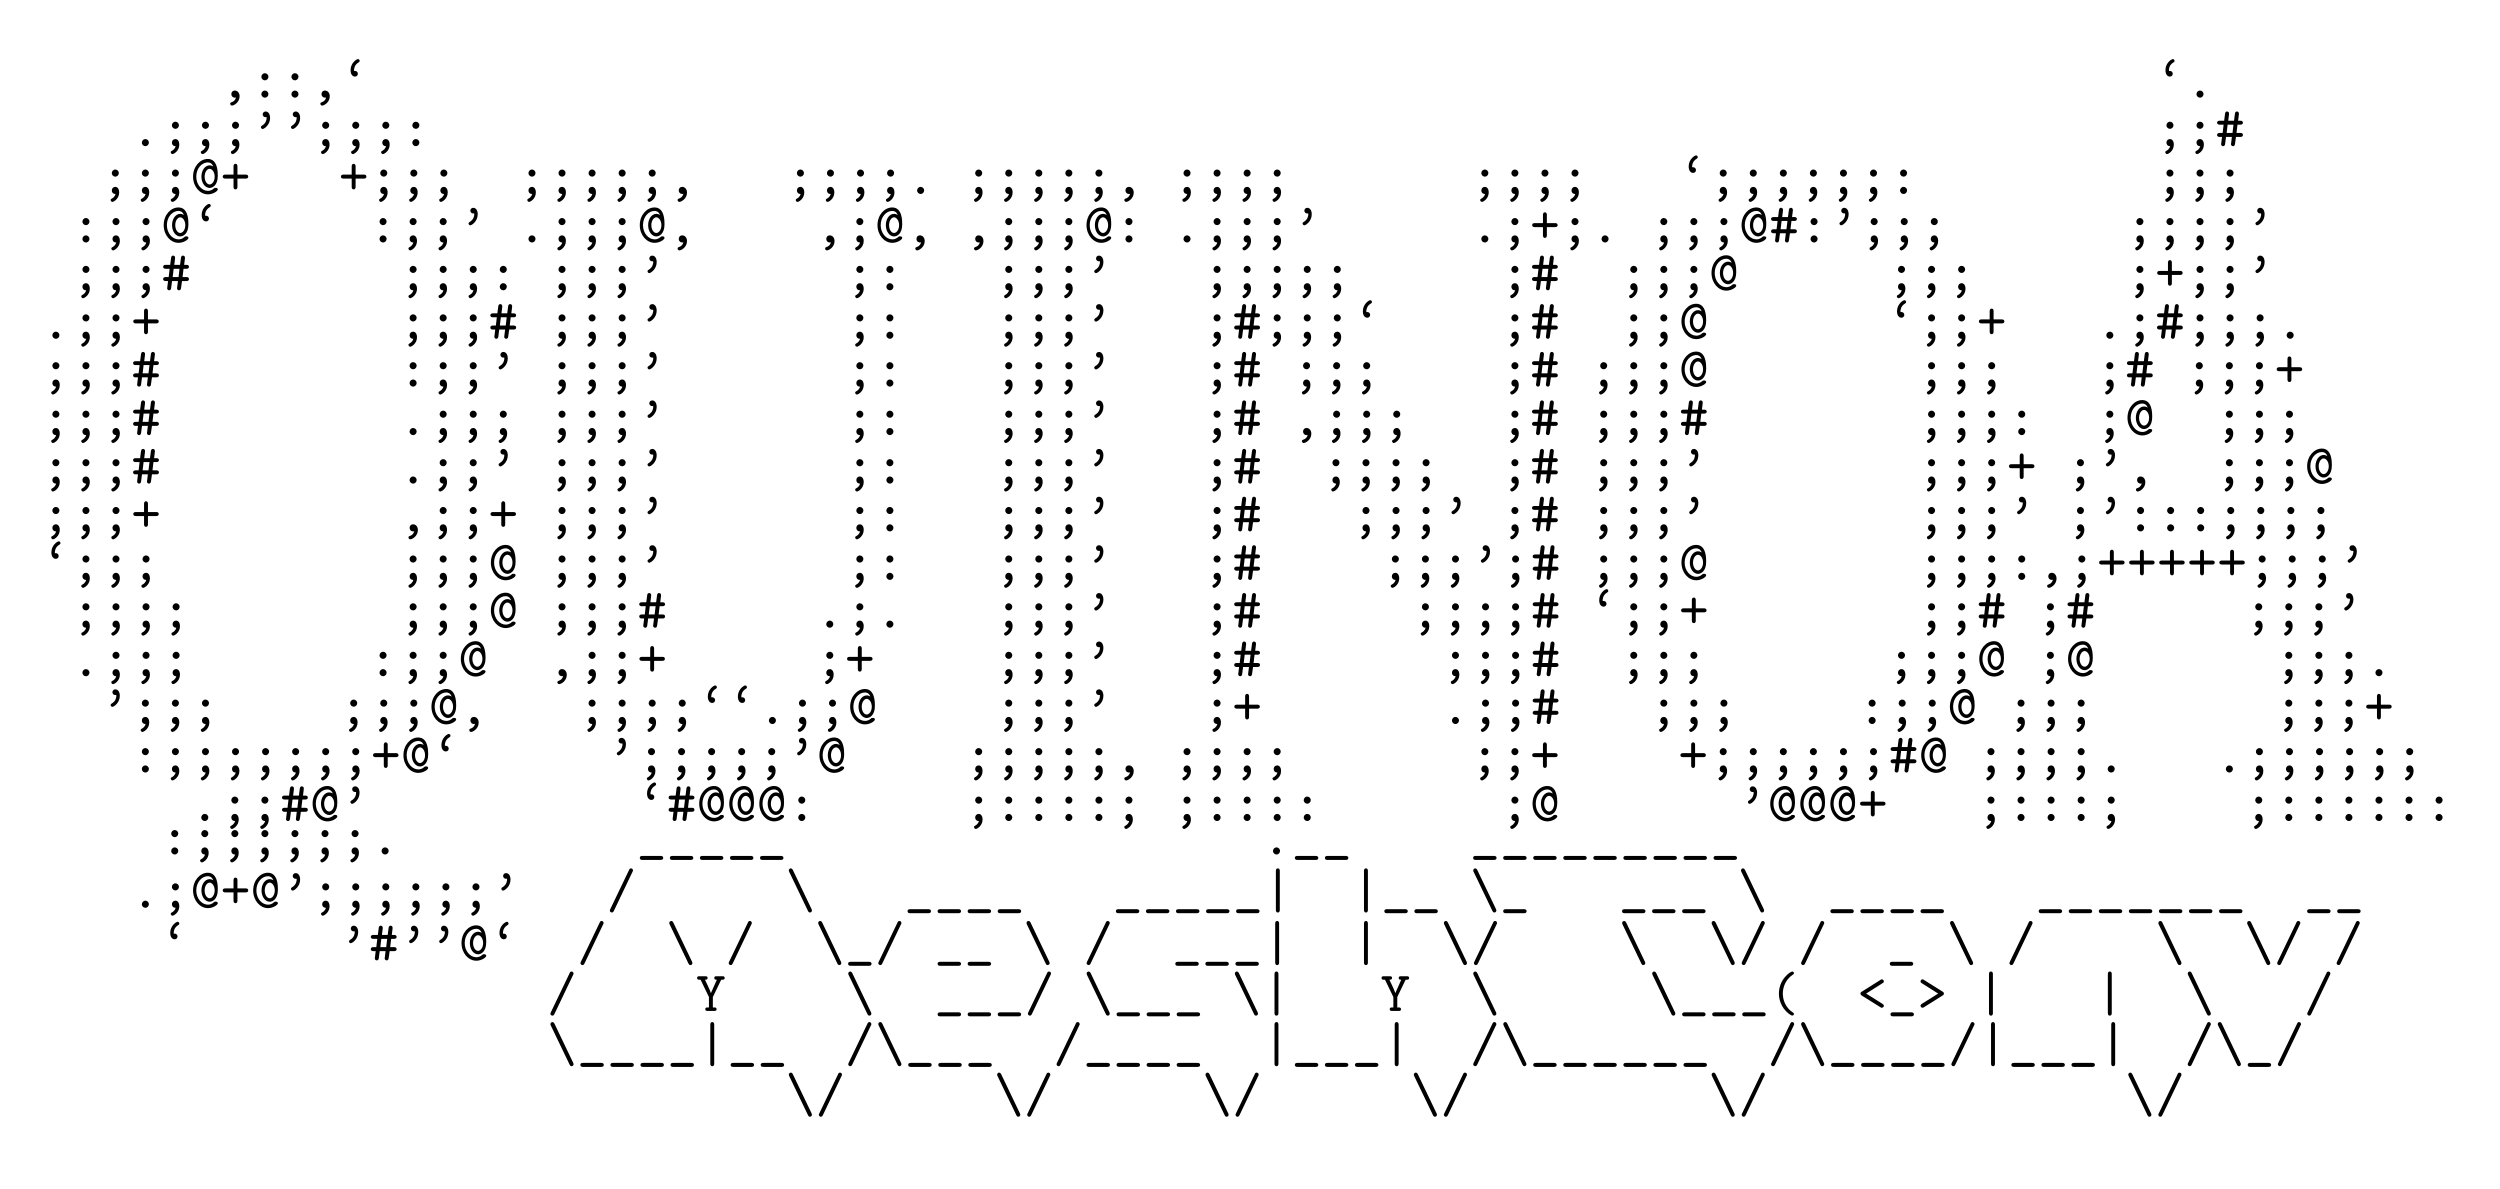 <?xml version="1.0" encoding="UTF-8"?>
<svg xmlns="http://www.w3.org/2000/svg" xmlns:xlink="http://www.w3.org/1999/xlink" width="439.2pt" height="208.8pt" viewBox="0 0 439.2 208.8" version="1.1">
<defs>
<g>
<symbol overflow="visible" id="glyph0-0">
<path style="stroke:none;" d=""/>
</symbol>
<symbol overflow="visible" id="glyph0-1">
<path style="stroke:none;" d="M 2.812 -0.031 C 2.656 0.594 2.188 0.75 2.078 0.781 C 1.969 0.812 1.797 0.875 1.797 1.062 C 1.797 1.219 1.938 1.391 2.109 1.391 C 2.438 1.391 3.453 0.844 3.453 -0.25 C 3.453 -0.859 3.062 -1.25 2.625 -1.25 C 2.219 -1.25 2 -0.953 2 -0.625 C 2 -0.25 2.281 0 2.609 0 C 2.672 0 2.734 -0.016 2.812 -0.031 Z M 2.812 -0.031 "/>
</symbol>
<symbol overflow="visible" id="glyph0-2">
<path style="stroke:none;" d="M 3.234 -3.672 C 3.234 -4.031 2.938 -4.297 2.625 -4.297 C 2.25 -4.297 2 -3.984 2 -3.672 C 2 -3.312 2.297 -3.047 2.609 -3.047 C 2.984 -3.047 3.234 -3.359 3.234 -3.672 Z M 3.234 -0.625 C 3.234 -0.984 2.938 -1.25 2.625 -1.25 C 2.25 -1.25 2 -0.938 2 -0.625 C 2 -0.266 2.297 0 2.609 0 C 2.984 0 3.234 -0.312 3.234 -0.625 Z M 3.234 -0.625 "/>
</symbol>
<symbol overflow="visible" id="glyph0-3">
<path style="stroke:none;" d="M 3.109 -4.203 C 3.109 -4.469 2.906 -4.703 2.609 -4.703 C 2.547 -4.703 2.5 -4.688 2.469 -4.688 C 2.438 -4.688 2.438 -4.781 2.438 -4.844 C 2.438 -5.031 2.469 -5.75 3.25 -6.203 C 3.328 -6.266 3.422 -6.312 3.422 -6.469 C 3.422 -6.656 3.266 -6.781 3.125 -6.781 C 2.875 -6.781 1.828 -6.094 1.828 -4.844 C 1.828 -4.078 2.188 -3.703 2.609 -3.703 C 2.938 -3.703 3.109 -3.969 3.109 -4.203 Z M 3.109 -4.203 "/>
</symbol>
<symbol overflow="visible" id="glyph0-4">
<path style="stroke:none;" d="M 3.234 -0.625 C 3.234 -0.984 2.938 -1.25 2.625 -1.25 C 2.25 -1.25 2 -0.938 2 -0.625 C 2 -0.266 2.297 0 2.609 0 C 2.984 0 3.234 -0.312 3.234 -0.625 Z M 3.234 -0.625 "/>
</symbol>
<symbol overflow="visible" id="glyph0-5">
<path style="stroke:none;" d="M 3.234 -3.672 C 3.234 -4.031 2.938 -4.297 2.625 -4.297 C 2.25 -4.297 2 -3.984 2 -3.672 C 2 -3.312 2.297 -3.047 2.609 -3.047 C 2.984 -3.047 3.234 -3.359 3.234 -3.672 Z M 2.656 0 C 2.516 0.531 2.141 0.734 2 0.812 C 1.938 0.844 1.797 0.906 1.797 1.062 C 1.797 1.219 1.938 1.391 2.109 1.391 C 2.328 1.391 3.297 0.844 3.297 -0.266 C 3.297 -0.922 2.984 -1.25 2.609 -1.25 C 2.25 -1.25 2 -0.969 2 -0.625 C 2 -0.344 2.156 0 2.656 0 Z M 2.656 0 "/>
</symbol>
<symbol overflow="visible" id="glyph0-6">
<path style="stroke:none;" d="M 3.406 -4.953 C 3.406 -5.719 3.031 -6.094 2.625 -6.094 C 2.297 -6.094 2.109 -5.828 2.109 -5.594 C 2.109 -5.328 2.312 -5.094 2.609 -5.094 C 2.688 -5.094 2.734 -5.109 2.75 -5.109 C 2.797 -5.109 2.797 -5.016 2.797 -4.953 C 2.797 -4.766 2.766 -4.047 1.969 -3.594 C 1.891 -3.531 1.797 -3.484 1.797 -3.328 C 1.797 -3.156 1.969 -3.016 2.109 -3.016 C 2.344 -3.016 3.406 -3.703 3.406 -4.953 Z M 3.406 -4.953 "/>
</symbol>
<symbol overflow="visible" id="glyph0-7">
<path style="stroke:none;" d="M 3.656 -1.625 L 4.406 -1.625 C 4.531 -1.625 4.875 -1.625 4.875 -1.969 C 4.875 -2.328 4.531 -2.328 4.406 -2.328 L 3.75 -2.328 L 3.922 -3.781 L 4.406 -3.781 C 4.531 -3.781 4.875 -3.781 4.875 -4.125 C 4.875 -4.469 4.531 -4.469 4.406 -4.469 L 4.031 -4.469 L 4.172 -5.625 C 4.219 -5.984 3.984 -6.094 3.828 -6.094 C 3.516 -6.094 3.484 -5.797 3.469 -5.688 L 3.312 -4.469 L 2.297 -4.469 L 2.438 -5.625 C 2.484 -5.984 2.25 -6.094 2.094 -6.094 C 1.781 -6.094 1.75 -5.797 1.734 -5.688 L 1.578 -4.469 L 0.812 -4.469 C 0.703 -4.469 0.344 -4.469 0.344 -4.125 C 0.344 -3.781 0.703 -3.781 0.812 -3.781 L 1.484 -3.781 L 1.312 -2.328 L 0.812 -2.328 C 0.703 -2.328 0.344 -2.328 0.344 -1.969 C 0.344 -1.625 0.703 -1.625 0.812 -1.625 L 1.203 -1.625 C 1.047 -0.406 1.047 -0.359 1.047 -0.344 C 1.047 -0.172 1.188 0 1.391 0 C 1.703 0 1.734 -0.297 1.75 -0.406 L 1.906 -1.625 L 2.938 -1.625 C 2.781 -0.406 2.781 -0.359 2.781 -0.344 C 2.781 -0.172 2.922 0 3.125 0 C 3.438 0 3.469 -0.297 3.484 -0.406 Z M 2.188 -3.781 L 3.219 -3.781 L 3.047 -2.328 L 2.016 -2.328 Z M 2.188 -3.781 "/>
</symbol>
<symbol overflow="visible" id="glyph0-8">
<path style="stroke:none;" d="M 3.984 -4.828 C 3.953 -4.859 3.672 -5.031 3.344 -5.031 C 2.547 -5.031 1.906 -4.172 1.906 -3.047 C 1.906 -1.859 2.609 -1.062 3.344 -1.062 C 3.828 -1.062 4.781 -1.469 4.781 -3.203 C 4.781 -3.844 4.781 -6.156 3.031 -6.156 C 1.672 -6.156 0.438 -4.844 0.438 -3.047 C 0.438 -1.266 1.656 0.062 3.047 0.062 C 3.953 0.062 4.781 -0.516 4.781 -0.797 C 4.781 -1.078 4.5 -1.078 4.406 -1.078 C 4.234 -1.078 4.203 -1.078 4.109 -0.984 C 3.766 -0.656 3.375 -0.547 3.047 -0.547 C 1.969 -0.547 1 -1.625 1 -3.047 C 1 -4.531 2 -5.547 3.031 -5.547 C 3.312 -5.547 3.766 -5.438 3.984 -4.828 Z M 3.344 -1.672 C 2.875 -1.672 2.469 -2.266 2.469 -3.047 C 2.469 -3.875 2.922 -4.422 3.344 -4.422 C 3.781 -4.422 4.234 -3.844 4.234 -3.047 C 4.234 -2.234 3.781 -1.672 3.344 -1.672 Z M 3.344 -1.672 "/>
</symbol>
<symbol overflow="visible" id="glyph0-9">
<path style="stroke:none;" d="M 2.953 -2.703 L 4.375 -2.703 C 4.5 -2.703 4.844 -2.703 4.844 -3.047 C 4.844 -3.406 4.5 -3.406 4.375 -3.406 L 2.953 -3.406 L 2.953 -4.828 C 2.953 -4.938 2.953 -5.297 2.609 -5.297 C 2.266 -5.297 2.266 -4.938 2.266 -4.828 L 2.266 -3.406 L 0.844 -3.406 C 0.734 -3.406 0.375 -3.406 0.375 -3.047 C 0.375 -2.703 0.734 -2.703 0.844 -2.703 L 2.266 -2.703 L 2.266 -1.281 C 2.266 -1.156 2.266 -0.812 2.609 -0.812 C 2.953 -0.812 2.953 -1.156 2.953 -1.281 Z M 2.953 -2.703 "/>
</symbol>
<symbol overflow="visible" id="glyph0-10">
<path style="stroke:none;" d="M 4.203 0.953 C 4.312 0.953 4.672 0.953 4.672 0.594 C 4.672 0.25 4.312 0.25 4.203 0.25 L 1.031 0.25 C 0.906 0.25 0.562 0.25 0.562 0.594 C 0.562 0.953 0.906 0.953 1.031 0.953 Z M 4.203 0.953 "/>
</symbol>
<symbol overflow="visible" id="glyph0-11">
<path style="stroke:none;" d="M 4.562 -6.328 C 4.641 -6.484 4.641 -6.484 4.641 -6.562 C 4.641 -6.75 4.5 -6.922 4.297 -6.922 C 4.078 -6.922 4 -6.766 3.953 -6.641 L 0.656 0.234 C 0.594 0.406 0.578 0.406 0.578 0.484 C 0.578 0.656 0.734 0.828 0.922 0.828 C 1.141 0.828 1.219 0.672 1.281 0.547 Z M 4.562 -6.328 "/>
</symbol>
<symbol overflow="visible" id="glyph0-12">
<path style="stroke:none;" d="M 1.281 -6.656 C 1.219 -6.75 1.141 -6.922 0.922 -6.922 C 0.734 -6.922 0.578 -6.75 0.578 -6.562 C 0.578 -6.484 0.625 -6.391 0.641 -6.328 L 3.953 0.562 C 4 0.656 4.078 0.828 4.297 0.828 C 4.5 0.828 4.641 0.656 4.641 0.484 C 4.641 0.406 4.609 0.297 4.578 0.234 Z M 1.281 -6.656 "/>
</symbol>
<symbol overflow="visible" id="glyph0-13">
<path style="stroke:none;" d="M 2.953 -6.453 C 2.953 -6.562 2.953 -6.922 2.609 -6.922 C 2.266 -6.922 2.266 -6.562 2.266 -6.453 L 2.266 0.359 C 2.266 0.484 2.266 0.828 2.609 0.828 C 2.953 0.828 2.953 0.484 2.953 0.359 Z M 2.953 -6.453 "/>
</symbol>
<symbol overflow="visible" id="glyph0-14">
<path style="stroke:none;" d="M 4.422 -5.484 L 4.641 -5.484 C 4.781 -5.484 5.031 -5.484 5.031 -5.781 C 5.031 -6.094 4.797 -6.094 4.641 -6.094 L 3.594 -6.094 C 3.453 -6.094 3.203 -6.094 3.203 -5.797 C 3.203 -5.484 3.422 -5.484 3.656 -5.484 L 2.609 -3.125 C 2.469 -3.641 1.672 -5.281 1.562 -5.484 C 1.797 -5.484 2.031 -5.484 2.031 -5.797 C 2.031 -6.094 1.781 -6.094 1.625 -6.094 L 0.594 -6.094 C 0.438 -6.094 0.188 -6.094 0.188 -5.797 C 0.188 -5.484 0.422 -5.484 0.594 -5.484 L 0.797 -5.484 L 2.266 -2.438 L 2.266 -0.609 L 2.031 -0.609 C 1.875 -0.609 1.625 -0.609 1.625 -0.312 C 1.625 0 1.859 0 2.031 0 L 3.203 0 C 3.359 0 3.609 0 3.609 -0.297 C 3.609 -0.609 3.375 -0.609 3.203 -0.609 L 2.953 -0.609 L 2.953 -2.438 Z M 4.422 -5.484 "/>
</symbol>
<symbol overflow="visible" id="glyph0-15">
<path style="stroke:none;" d="M 4.359 0.531 C 4.359 0.391 4.281 0.344 4.109 0.234 C 2.875 -0.609 2.406 -1.938 2.406 -3.047 C 2.406 -4.047 2.797 -5.438 4.125 -6.344 C 4.281 -6.453 4.359 -6.484 4.359 -6.641 C 4.359 -6.719 4.312 -6.922 4.047 -6.922 C 3.766 -6.922 1.719 -5.609 1.719 -3.047 C 1.719 -1.859 2.188 -0.969 2.531 -0.469 C 3.062 0.266 3.812 0.812 4.047 0.812 C 4.312 0.812 4.359 0.625 4.359 0.531 Z M 4.359 0.531 "/>
</symbol>
<symbol overflow="visible" id="glyph0-16">
<path style="stroke:none;" d="M 4.422 -4.859 C 4.531 -4.922 4.672 -5 4.672 -5.188 C 4.672 -5.422 4.469 -5.547 4.312 -5.547 C 4.234 -5.547 4.203 -5.531 4.062 -5.438 L 0.781 -3.375 C 0.688 -3.312 0.562 -3.234 0.562 -3.047 C 0.562 -2.922 0.641 -2.812 0.734 -2.734 L 4.062 -0.656 C 4.203 -0.562 4.234 -0.562 4.312 -0.562 C 4.469 -0.562 4.672 -0.672 4.672 -0.906 C 4.672 -1.094 4.531 -1.172 4.422 -1.25 L 1.562 -3.047 Z M 4.422 -4.859 "/>
</symbol>
<symbol overflow="visible" id="glyph0-17">
<path style="stroke:none;" d="M 4.453 -2.719 C 4.531 -2.781 4.672 -2.859 4.672 -3.047 C 4.672 -3.188 4.578 -3.297 4.484 -3.359 L 1.172 -5.438 C 1.031 -5.531 1 -5.547 0.906 -5.547 C 0.75 -5.547 0.562 -5.422 0.562 -5.188 C 0.562 -5 0.688 -4.922 0.797 -4.859 L 3.656 -3.047 L 0.797 -1.25 C 0.688 -1.172 0.562 -1.094 0.562 -0.906 C 0.562 -0.672 0.75 -0.562 0.906 -0.562 C 1 -0.562 1.031 -0.562 1.172 -0.656 Z M 4.453 -2.719 "/>
</symbol>
</g>
</defs>
<g id="surface1">
<g style="fill:rgb(0%,0%,0%);fill-opacity:1;">
  <use xlink:href="#glyph0-1" x="38.64" y="17.16"/>
</g>
<g style="fill:rgb(0%,0%,0%);fill-opacity:1;">
  <use xlink:href="#glyph0-2" x="43.92" y="17.16"/>
</g>
<g style="fill:rgb(0%,0%,0%);fill-opacity:1;">
  <use xlink:href="#glyph0-2" x="49.2" y="17.16"/>
</g>
<g style="fill:rgb(0%,0%,0%);fill-opacity:1;">
  <use xlink:href="#glyph0-1" x="54.48" y="17.16"/>
</g>
<g style="fill:rgb(0%,0%,0%);fill-opacity:1;">
  <use xlink:href="#glyph0-3" x="59.76" y="17.16"/>
</g>
<g style="fill:rgb(0%,0%,0%);fill-opacity:1;">
  <use xlink:href="#glyph0-3" x="378.6" y="17.16"/>
</g>
<g style="fill:rgb(0%,0%,0%);fill-opacity:1;">
  <use xlink:href="#glyph0-4" x="383.88" y="17.16"/>
</g>
<g style="fill:rgb(0%,0%,0%);fill-opacity:1;">
  <use xlink:href="#glyph0-4" x="22.92" y="25.68"/>
</g>
<g style="fill:rgb(0%,0%,0%);fill-opacity:1;">
  <use xlink:href="#glyph0-5" x="28.2" y="25.68"/>
</g>
<g style="fill:rgb(0%,0%,0%);fill-opacity:1;">
  <use xlink:href="#glyph0-5" x="33.48" y="25.68"/>
</g>
<g style="fill:rgb(0%,0%,0%);fill-opacity:1;">
  <use xlink:href="#glyph0-5" x="38.76" y="25.68"/>
</g>
<g style="fill:rgb(0%,0%,0%);fill-opacity:1;">
  <use xlink:href="#glyph0-6" x="44.04" y="25.68"/>
</g>
<g style="fill:rgb(0%,0%,0%);fill-opacity:1;">
  <use xlink:href="#glyph0-6" x="49.32" y="25.68"/>
</g>
<g style="fill:rgb(0%,0%,0%);fill-opacity:1;">
  <use xlink:href="#glyph0-5" x="54.6" y="25.68"/>
</g>
<g style="fill:rgb(0%,0%,0%);fill-opacity:1;">
  <use xlink:href="#glyph0-5" x="59.88" y="25.68"/>
</g>
<g style="fill:rgb(0%,0%,0%);fill-opacity:1;">
  <use xlink:href="#glyph0-5" x="65.16" y="25.68"/>
</g>
<g style="fill:rgb(0%,0%,0%);fill-opacity:1;">
  <use xlink:href="#glyph0-2" x="70.44" y="25.68"/>
</g>
<g style="fill:rgb(0%,0%,0%);fill-opacity:1;">
  <use xlink:href="#glyph0-5" x="378.6" y="25.68"/>
</g>
<g style="fill:rgb(0%,0%,0%);fill-opacity:1;">
  <use xlink:href="#glyph0-5" x="383.88" y="25.68"/>
</g>
<g style="fill:rgb(0%,0%,0%);fill-opacity:1;">
  <use xlink:href="#glyph0-7" x="389.16" y="25.68"/>
</g>
<g style="fill:rgb(0%,0%,0%);fill-opacity:1;">
  <use xlink:href="#glyph0-5" x="17.64" y="34.08"/>
</g>
<g style="fill:rgb(0%,0%,0%);fill-opacity:1;">
  <use xlink:href="#glyph0-5" x="22.92" y="34.08"/>
</g>
<g style="fill:rgb(0%,0%,0%);fill-opacity:1;">
  <use xlink:href="#glyph0-5" x="28.2" y="34.08"/>
</g>
<g style="fill:rgb(0%,0%,0%);fill-opacity:1;">
  <use xlink:href="#glyph0-8" x="33.48" y="34.08"/>
</g>
<g style="fill:rgb(0%,0%,0%);fill-opacity:1;">
  <use xlink:href="#glyph0-9" x="38.76" y="34.08"/>
</g>
<g style="fill:rgb(0%,0%,0%);fill-opacity:1;">
  <use xlink:href="#glyph0-9" x="59.52" y="34.08"/>
</g>
<g style="fill:rgb(0%,0%,0%);fill-opacity:1;">
  <use xlink:href="#glyph0-5" x="64.8" y="34.08"/>
</g>
<g style="fill:rgb(0%,0%,0%);fill-opacity:1;">
  <use xlink:href="#glyph0-5" x="70.08" y="34.08"/>
</g>
<g style="fill:rgb(0%,0%,0%);fill-opacity:1;">
  <use xlink:href="#glyph0-5" x="75.36" y="34.08"/>
</g>
<g style="fill:rgb(0%,0%,0%);fill-opacity:1;">
  <use xlink:href="#glyph0-5" x="90.84" y="34.08"/>
</g>
<g style="fill:rgb(0%,0%,0%);fill-opacity:1;">
  <use xlink:href="#glyph0-5" x="96.12" y="34.08"/>
</g>
<g style="fill:rgb(0%,0%,0%);fill-opacity:1;">
  <use xlink:href="#glyph0-5" x="101.4" y="34.08"/>
</g>
<g style="fill:rgb(0%,0%,0%);fill-opacity:1;">
  <use xlink:href="#glyph0-5" x="106.68" y="34.08"/>
</g>
<g style="fill:rgb(0%,0%,0%);fill-opacity:1;">
  <use xlink:href="#glyph0-5" x="111.96" y="34.08"/>
</g>
<g style="fill:rgb(0%,0%,0%);fill-opacity:1;">
  <use xlink:href="#glyph0-1" x="117.24" y="34.08"/>
</g>
<g style="fill:rgb(0%,0%,0%);fill-opacity:1;">
  <use xlink:href="#glyph0-5" x="138" y="34.08"/>
</g>
<g style="fill:rgb(0%,0%,0%);fill-opacity:1;">
  <use xlink:href="#glyph0-5" x="143.28" y="34.08"/>
</g>
<g style="fill:rgb(0%,0%,0%);fill-opacity:1;">
  <use xlink:href="#glyph0-5" x="148.56" y="34.08"/>
</g>
<g style="fill:rgb(0%,0%,0%);fill-opacity:1;">
  <use xlink:href="#glyph0-5" x="153.84" y="34.08"/>
</g>
<g style="fill:rgb(0%,0%,0%);fill-opacity:1;">
  <use xlink:href="#glyph0-4" x="159.12" y="34.08"/>
</g>
<g style="fill:rgb(0%,0%,0%);fill-opacity:1;">
  <use xlink:href="#glyph0-5" x="169.32" y="34.08"/>
</g>
<g style="fill:rgb(0%,0%,0%);fill-opacity:1;">
  <use xlink:href="#glyph0-5" x="174.6" y="34.08"/>
</g>
<g style="fill:rgb(0%,0%,0%);fill-opacity:1;">
  <use xlink:href="#glyph0-5" x="179.88" y="34.08"/>
</g>
<g style="fill:rgb(0%,0%,0%);fill-opacity:1;">
  <use xlink:href="#glyph0-5" x="185.16" y="34.08"/>
</g>
<g style="fill:rgb(0%,0%,0%);fill-opacity:1;">
  <use xlink:href="#glyph0-5" x="190.44" y="34.08"/>
</g>
<g style="fill:rgb(0%,0%,0%);fill-opacity:1;">
  <use xlink:href="#glyph0-1" x="195.72" y="34.08"/>
</g>
<g style="fill:rgb(0%,0%,0%);fill-opacity:1;">
  <use xlink:href="#glyph0-5" x="205.92" y="34.08"/>
</g>
<g style="fill:rgb(0%,0%,0%);fill-opacity:1;">
  <use xlink:href="#glyph0-5" x="211.2" y="34.08"/>
</g>
<g style="fill:rgb(0%,0%,0%);fill-opacity:1;">
  <use xlink:href="#glyph0-5" x="216.48" y="34.08"/>
</g>
<g style="fill:rgb(0%,0%,0%);fill-opacity:1;">
  <use xlink:href="#glyph0-5" x="221.76" y="34.08"/>
</g>
<g style="fill:rgb(0%,0%,0%);fill-opacity:1;">
  <use xlink:href="#glyph0-5" x="258.24" y="34.08"/>
</g>
<g style="fill:rgb(0%,0%,0%);fill-opacity:1;">
  <use xlink:href="#glyph0-5" x="263.52" y="34.08"/>
</g>
<g style="fill:rgb(0%,0%,0%);fill-opacity:1;">
  <use xlink:href="#glyph0-5" x="268.8" y="34.08"/>
</g>
<g style="fill:rgb(0%,0%,0%);fill-opacity:1;">
  <use xlink:href="#glyph0-5" x="274.08" y="34.08"/>
</g>
<g style="fill:rgb(0%,0%,0%);fill-opacity:1;">
  <use xlink:href="#glyph0-3" x="294.84" y="34.08"/>
</g>
<g style="fill:rgb(0%,0%,0%);fill-opacity:1;">
  <use xlink:href="#glyph0-5" x="300.12" y="34.08"/>
</g>
<g style="fill:rgb(0%,0%,0%);fill-opacity:1;">
  <use xlink:href="#glyph0-5" x="305.4" y="34.08"/>
</g>
<g style="fill:rgb(0%,0%,0%);fill-opacity:1;">
  <use xlink:href="#glyph0-5" x="310.68" y="34.08"/>
</g>
<g style="fill:rgb(0%,0%,0%);fill-opacity:1;">
  <use xlink:href="#glyph0-5" x="315.96" y="34.08"/>
</g>
<g style="fill:rgb(0%,0%,0%);fill-opacity:1;">
  <use xlink:href="#glyph0-5" x="321.24" y="34.08"/>
</g>
<g style="fill:rgb(0%,0%,0%);fill-opacity:1;">
  <use xlink:href="#glyph0-5" x="326.52" y="34.08"/>
</g>
<g style="fill:rgb(0%,0%,0%);fill-opacity:1;">
  <use xlink:href="#glyph0-2" x="331.8" y="34.08"/>
</g>
<g style="fill:rgb(0%,0%,0%);fill-opacity:1;">
  <use xlink:href="#glyph0-5" x="378.6" y="34.08"/>
</g>
<g style="fill:rgb(0%,0%,0%);fill-opacity:1;">
  <use xlink:href="#glyph0-5" x="383.88" y="34.08"/>
</g>
<g style="fill:rgb(0%,0%,0%);fill-opacity:1;">
  <use xlink:href="#glyph0-5" x="389.16" y="34.08"/>
</g>
<g style="fill:rgb(0%,0%,0%);fill-opacity:1;">
  <use xlink:href="#glyph0-2" x="12.48" y="42.6"/>
</g>
<g style="fill:rgb(0%,0%,0%);fill-opacity:1;">
  <use xlink:href="#glyph0-5" x="17.76" y="42.6"/>
</g>
<g style="fill:rgb(0%,0%,0%);fill-opacity:1;">
  <use xlink:href="#glyph0-5" x="23.04" y="42.6"/>
</g>
<g style="fill:rgb(0%,0%,0%);fill-opacity:1;">
  <use xlink:href="#glyph0-8" x="28.32" y="42.6"/>
</g>
<g style="fill:rgb(0%,0%,0%);fill-opacity:1;">
  <use xlink:href="#glyph0-3" x="33.6" y="42.6"/>
</g>
<g style="fill:rgb(0%,0%,0%);fill-opacity:1;">
  <use xlink:href="#glyph0-2" x="64.68" y="42.6"/>
</g>
<g style="fill:rgb(0%,0%,0%);fill-opacity:1;">
  <use xlink:href="#glyph0-5" x="69.96" y="42.6"/>
</g>
<g style="fill:rgb(0%,0%,0%);fill-opacity:1;">
  <use xlink:href="#glyph0-5" x="75.24" y="42.6"/>
</g>
<g style="fill:rgb(0%,0%,0%);fill-opacity:1;">
  <use xlink:href="#glyph0-6" x="80.52" y="42.6"/>
</g>
<g style="fill:rgb(0%,0%,0%);fill-opacity:1;">
  <use xlink:href="#glyph0-4" x="90.84" y="42.6"/>
</g>
<g style="fill:rgb(0%,0%,0%);fill-opacity:1;">
  <use xlink:href="#glyph0-5" x="96.12" y="42.6"/>
</g>
<g style="fill:rgb(0%,0%,0%);fill-opacity:1;">
  <use xlink:href="#glyph0-5" x="101.4" y="42.6"/>
</g>
<g style="fill:rgb(0%,0%,0%);fill-opacity:1;">
  <use xlink:href="#glyph0-5" x="106.68" y="42.6"/>
</g>
<g style="fill:rgb(0%,0%,0%);fill-opacity:1;">
  <use xlink:href="#glyph0-8" x="111.96" y="42.6"/>
</g>
<g style="fill:rgb(0%,0%,0%);fill-opacity:1;">
  <use xlink:href="#glyph0-1" x="117.24" y="42.6"/>
</g>
<g style="fill:rgb(0%,0%,0%);fill-opacity:1;">
  <use xlink:href="#glyph0-1" x="143.16" y="42.6"/>
</g>
<g style="fill:rgb(0%,0%,0%);fill-opacity:1;">
  <use xlink:href="#glyph0-5" x="148.44" y="42.6"/>
</g>
<g style="fill:rgb(0%,0%,0%);fill-opacity:1;">
  <use xlink:href="#glyph0-8" x="153.72" y="42.6"/>
</g>
<g style="fill:rgb(0%,0%,0%);fill-opacity:1;">
  <use xlink:href="#glyph0-1" x="159" y="42.6"/>
</g>
<g style="fill:rgb(0%,0%,0%);fill-opacity:1;">
  <use xlink:href="#glyph0-1" x="169.32" y="42.6"/>
</g>
<g style="fill:rgb(0%,0%,0%);fill-opacity:1;">
  <use xlink:href="#glyph0-5" x="174.6" y="42.6"/>
</g>
<g style="fill:rgb(0%,0%,0%);fill-opacity:1;">
  <use xlink:href="#glyph0-5" x="179.88" y="42.6"/>
</g>
<g style="fill:rgb(0%,0%,0%);fill-opacity:1;">
  <use xlink:href="#glyph0-5" x="185.16" y="42.6"/>
</g>
<g style="fill:rgb(0%,0%,0%);fill-opacity:1;">
  <use xlink:href="#glyph0-8" x="190.44" y="42.6"/>
</g>
<g style="fill:rgb(0%,0%,0%);fill-opacity:1;">
  <use xlink:href="#glyph0-2" x="195.72" y="42.6"/>
</g>
<g style="fill:rgb(0%,0%,0%);fill-opacity:1;">
  <use xlink:href="#glyph0-4" x="205.92" y="42.6"/>
</g>
<g style="fill:rgb(0%,0%,0%);fill-opacity:1;">
  <use xlink:href="#glyph0-5" x="211.2" y="42.6"/>
</g>
<g style="fill:rgb(0%,0%,0%);fill-opacity:1;">
  <use xlink:href="#glyph0-5" x="216.48" y="42.6"/>
</g>
<g style="fill:rgb(0%,0%,0%);fill-opacity:1;">
  <use xlink:href="#glyph0-5" x="221.76" y="42.6"/>
</g>
<g style="fill:rgb(0%,0%,0%);fill-opacity:1;">
  <use xlink:href="#glyph0-6" x="227.04" y="42.6"/>
</g>
<g style="fill:rgb(0%,0%,0%);fill-opacity:1;">
  <use xlink:href="#glyph0-4" x="258.24" y="42.6"/>
</g>
<g style="fill:rgb(0%,0%,0%);fill-opacity:1;">
  <use xlink:href="#glyph0-5" x="263.52" y="42.6"/>
</g>
<g style="fill:rgb(0%,0%,0%);fill-opacity:1;">
  <use xlink:href="#glyph0-9" x="268.8" y="42.6"/>
</g>
<g style="fill:rgb(0%,0%,0%);fill-opacity:1;">
  <use xlink:href="#glyph0-5" x="274.08" y="42.6"/>
</g>
<g style="fill:rgb(0%,0%,0%);fill-opacity:1;">
  <use xlink:href="#glyph0-4" x="279.36" y="42.6"/>
</g>
<g style="fill:rgb(0%,0%,0%);fill-opacity:1;">
  <use xlink:href="#glyph0-5" x="289.68" y="42.6"/>
</g>
<g style="fill:rgb(0%,0%,0%);fill-opacity:1;">
  <use xlink:href="#glyph0-5" x="294.96" y="42.6"/>
</g>
<g style="fill:rgb(0%,0%,0%);fill-opacity:1;">
  <use xlink:href="#glyph0-5" x="300.24" y="42.6"/>
</g>
<g style="fill:rgb(0%,0%,0%);fill-opacity:1;">
  <use xlink:href="#glyph0-8" x="305.52" y="42.6"/>
</g>
<g style="fill:rgb(0%,0%,0%);fill-opacity:1;">
  <use xlink:href="#glyph0-7" x="310.8" y="42.6"/>
</g>
<g style="fill:rgb(0%,0%,0%);fill-opacity:1;">
  <use xlink:href="#glyph0-2" x="316.08" y="42.6"/>
</g>
<g style="fill:rgb(0%,0%,0%);fill-opacity:1;">
  <use xlink:href="#glyph0-6" x="321.36" y="42.6"/>
</g>
<g style="fill:rgb(0%,0%,0%);fill-opacity:1;">
  <use xlink:href="#glyph0-5" x="326.64" y="42.6"/>
</g>
<g style="fill:rgb(0%,0%,0%);fill-opacity:1;">
  <use xlink:href="#glyph0-5" x="331.92" y="42.6"/>
</g>
<g style="fill:rgb(0%,0%,0%);fill-opacity:1;">
  <use xlink:href="#glyph0-5" x="337.2" y="42.6"/>
</g>
<g style="fill:rgb(0%,0%,0%);fill-opacity:1;">
  <use xlink:href="#glyph0-5" x="373.32" y="42.6"/>
</g>
<g style="fill:rgb(0%,0%,0%);fill-opacity:1;">
  <use xlink:href="#glyph0-5" x="378.6" y="42.6"/>
</g>
<g style="fill:rgb(0%,0%,0%);fill-opacity:1;">
  <use xlink:href="#glyph0-5" x="383.88" y="42.6"/>
</g>
<g style="fill:rgb(0%,0%,0%);fill-opacity:1;">
  <use xlink:href="#glyph0-5" x="389.16" y="42.6"/>
</g>
<g style="fill:rgb(0%,0%,0%);fill-opacity:1;">
  <use xlink:href="#glyph0-6" x="394.44" y="42.6"/>
</g>
<g style="fill:rgb(0%,0%,0%);fill-opacity:1;">
  <use xlink:href="#glyph0-5" x="12.48" y="51"/>
</g>
<g style="fill:rgb(0%,0%,0%);fill-opacity:1;">
  <use xlink:href="#glyph0-5" x="17.76" y="51"/>
</g>
<g style="fill:rgb(0%,0%,0%);fill-opacity:1;">
  <use xlink:href="#glyph0-5" x="23.04" y="51"/>
</g>
<g style="fill:rgb(0%,0%,0%);fill-opacity:1;">
  <use xlink:href="#glyph0-7" x="28.32" y="51"/>
</g>
<g style="fill:rgb(0%,0%,0%);fill-opacity:1;">
  <use xlink:href="#glyph0-5" x="69.96" y="51"/>
</g>
<g style="fill:rgb(0%,0%,0%);fill-opacity:1;">
  <use xlink:href="#glyph0-5" x="75.24" y="51"/>
</g>
<g style="fill:rgb(0%,0%,0%);fill-opacity:1;">
  <use xlink:href="#glyph0-5" x="80.52" y="51"/>
</g>
<g style="fill:rgb(0%,0%,0%);fill-opacity:1;">
  <use xlink:href="#glyph0-2" x="85.8" y="51"/>
</g>
<g style="fill:rgb(0%,0%,0%);fill-opacity:1;">
  <use xlink:href="#glyph0-5" x="96.12" y="51"/>
</g>
<g style="fill:rgb(0%,0%,0%);fill-opacity:1;">
  <use xlink:href="#glyph0-5" x="101.4" y="51"/>
</g>
<g style="fill:rgb(0%,0%,0%);fill-opacity:1;">
  <use xlink:href="#glyph0-5" x="106.68" y="51"/>
</g>
<g style="fill:rgb(0%,0%,0%);fill-opacity:1;">
  <use xlink:href="#glyph0-6" x="111.96" y="51"/>
</g>
<g style="fill:rgb(0%,0%,0%);fill-opacity:1;">
  <use xlink:href="#glyph0-5" x="148.44" y="51"/>
</g>
<g style="fill:rgb(0%,0%,0%);fill-opacity:1;">
  <use xlink:href="#glyph0-2" x="153.72" y="51"/>
</g>
<g style="fill:rgb(0%,0%,0%);fill-opacity:1;">
  <use xlink:href="#glyph0-5" x="174.6" y="51"/>
</g>
<g style="fill:rgb(0%,0%,0%);fill-opacity:1;">
  <use xlink:href="#glyph0-5" x="179.88" y="51"/>
</g>
<g style="fill:rgb(0%,0%,0%);fill-opacity:1;">
  <use xlink:href="#glyph0-5" x="185.16" y="51"/>
</g>
<g style="fill:rgb(0%,0%,0%);fill-opacity:1;">
  <use xlink:href="#glyph0-6" x="190.44" y="51"/>
</g>
<g style="fill:rgb(0%,0%,0%);fill-opacity:1;">
  <use xlink:href="#glyph0-5" x="211.2" y="51"/>
</g>
<g style="fill:rgb(0%,0%,0%);fill-opacity:1;">
  <use xlink:href="#glyph0-5" x="216.48" y="51"/>
</g>
<g style="fill:rgb(0%,0%,0%);fill-opacity:1;">
  <use xlink:href="#glyph0-5" x="221.76" y="51"/>
</g>
<g style="fill:rgb(0%,0%,0%);fill-opacity:1;">
  <use xlink:href="#glyph0-5" x="227.04" y="51"/>
</g>
<g style="fill:rgb(0%,0%,0%);fill-opacity:1;">
  <use xlink:href="#glyph0-5" x="232.32" y="51"/>
</g>
<g style="fill:rgb(0%,0%,0%);fill-opacity:1;">
  <use xlink:href="#glyph0-5" x="263.52" y="51"/>
</g>
<g style="fill:rgb(0%,0%,0%);fill-opacity:1;">
  <use xlink:href="#glyph0-7" x="268.8" y="51"/>
</g>
<g style="fill:rgb(0%,0%,0%);fill-opacity:1;">
  <use xlink:href="#glyph0-5" x="284.4" y="51"/>
</g>
<g style="fill:rgb(0%,0%,0%);fill-opacity:1;">
  <use xlink:href="#glyph0-5" x="289.68" y="51"/>
</g>
<g style="fill:rgb(0%,0%,0%);fill-opacity:1;">
  <use xlink:href="#glyph0-5" x="294.96" y="51"/>
</g>
<g style="fill:rgb(0%,0%,0%);fill-opacity:1;">
  <use xlink:href="#glyph0-8" x="300.24" y="51"/>
</g>
<g style="fill:rgb(0%,0%,0%);fill-opacity:1;">
  <use xlink:href="#glyph0-5" x="331.44" y="51"/>
</g>
<g style="fill:rgb(0%,0%,0%);fill-opacity:1;">
  <use xlink:href="#glyph0-5" x="336.72" y="51"/>
</g>
<g style="fill:rgb(0%,0%,0%);fill-opacity:1;">
  <use xlink:href="#glyph0-5" x="342" y="51"/>
</g>
<g style="fill:rgb(0%,0%,0%);fill-opacity:1;">
  <use xlink:href="#glyph0-5" x="373.32" y="51"/>
</g>
<g style="fill:rgb(0%,0%,0%);fill-opacity:1;">
  <use xlink:href="#glyph0-9" x="378.6" y="51"/>
</g>
<g style="fill:rgb(0%,0%,0%);fill-opacity:1;">
  <use xlink:href="#glyph0-5" x="383.88" y="51"/>
</g>
<g style="fill:rgb(0%,0%,0%);fill-opacity:1;">
  <use xlink:href="#glyph0-5" x="389.16" y="51"/>
</g>
<g style="fill:rgb(0%,0%,0%);fill-opacity:1;">
  <use xlink:href="#glyph0-6" x="394.44" y="51"/>
</g>
<g style="fill:rgb(0%,0%,0%);fill-opacity:1;">
  <use xlink:href="#glyph0-4" x="7.2" y="59.52"/>
</g>
<g style="fill:rgb(0%,0%,0%);fill-opacity:1;">
  <use xlink:href="#glyph0-5" x="12.48" y="59.52"/>
</g>
<g style="fill:rgb(0%,0%,0%);fill-opacity:1;">
  <use xlink:href="#glyph0-5" x="17.76" y="59.52"/>
</g>
<g style="fill:rgb(0%,0%,0%);fill-opacity:1;">
  <use xlink:href="#glyph0-9" x="23.04" y="59.52"/>
</g>
<g style="fill:rgb(0%,0%,0%);fill-opacity:1;">
  <use xlink:href="#glyph0-5" x="69.96" y="59.52"/>
</g>
<g style="fill:rgb(0%,0%,0%);fill-opacity:1;">
  <use xlink:href="#glyph0-5" x="75.24" y="59.52"/>
</g>
<g style="fill:rgb(0%,0%,0%);fill-opacity:1;">
  <use xlink:href="#glyph0-5" x="80.52" y="59.52"/>
</g>
<g style="fill:rgb(0%,0%,0%);fill-opacity:1;">
  <use xlink:href="#glyph0-7" x="85.8" y="59.52"/>
</g>
<g style="fill:rgb(0%,0%,0%);fill-opacity:1;">
  <use xlink:href="#glyph0-5" x="96.12" y="59.52"/>
</g>
<g style="fill:rgb(0%,0%,0%);fill-opacity:1;">
  <use xlink:href="#glyph0-5" x="101.4" y="59.52"/>
</g>
<g style="fill:rgb(0%,0%,0%);fill-opacity:1;">
  <use xlink:href="#glyph0-5" x="106.68" y="59.52"/>
</g>
<g style="fill:rgb(0%,0%,0%);fill-opacity:1;">
  <use xlink:href="#glyph0-6" x="111.96" y="59.52"/>
</g>
<g style="fill:rgb(0%,0%,0%);fill-opacity:1;">
  <use xlink:href="#glyph0-5" x="148.44" y="59.52"/>
</g>
<g style="fill:rgb(0%,0%,0%);fill-opacity:1;">
  <use xlink:href="#glyph0-2" x="153.72" y="59.52"/>
</g>
<g style="fill:rgb(0%,0%,0%);fill-opacity:1;">
  <use xlink:href="#glyph0-5" x="174.6" y="59.52"/>
</g>
<g style="fill:rgb(0%,0%,0%);fill-opacity:1;">
  <use xlink:href="#glyph0-5" x="179.88" y="59.52"/>
</g>
<g style="fill:rgb(0%,0%,0%);fill-opacity:1;">
  <use xlink:href="#glyph0-5" x="185.16" y="59.52"/>
</g>
<g style="fill:rgb(0%,0%,0%);fill-opacity:1;">
  <use xlink:href="#glyph0-6" x="190.44" y="59.52"/>
</g>
<g style="fill:rgb(0%,0%,0%);fill-opacity:1;">
  <use xlink:href="#glyph0-5" x="211.2" y="59.52"/>
</g>
<g style="fill:rgb(0%,0%,0%);fill-opacity:1;">
  <use xlink:href="#glyph0-7" x="216.48" y="59.52"/>
</g>
<g style="fill:rgb(0%,0%,0%);fill-opacity:1;">
  <use xlink:href="#glyph0-5" x="221.76" y="59.52"/>
</g>
<g style="fill:rgb(0%,0%,0%);fill-opacity:1;">
  <use xlink:href="#glyph0-5" x="227.04" y="59.52"/>
</g>
<g style="fill:rgb(0%,0%,0%);fill-opacity:1;">
  <use xlink:href="#glyph0-5" x="232.32" y="59.52"/>
</g>
<g style="fill:rgb(0%,0%,0%);fill-opacity:1;">
  <use xlink:href="#glyph0-3" x="237.6" y="59.52"/>
</g>
<g style="fill:rgb(0%,0%,0%);fill-opacity:1;">
  <use xlink:href="#glyph0-5" x="263.52" y="59.52"/>
</g>
<g style="fill:rgb(0%,0%,0%);fill-opacity:1;">
  <use xlink:href="#glyph0-7" x="268.8" y="59.52"/>
</g>
<g style="fill:rgb(0%,0%,0%);fill-opacity:1;">
  <use xlink:href="#glyph0-5" x="284.4" y="59.52"/>
</g>
<g style="fill:rgb(0%,0%,0%);fill-opacity:1;">
  <use xlink:href="#glyph0-5" x="289.68" y="59.52"/>
</g>
<g style="fill:rgb(0%,0%,0%);fill-opacity:1;">
  <use xlink:href="#glyph0-8" x="294.96" y="59.52"/>
</g>
<g style="fill:rgb(0%,0%,0%);fill-opacity:1;">
  <use xlink:href="#glyph0-3" x="331.44" y="59.52"/>
</g>
<g style="fill:rgb(0%,0%,0%);fill-opacity:1;">
  <use xlink:href="#glyph0-5" x="336.72" y="59.52"/>
</g>
<g style="fill:rgb(0%,0%,0%);fill-opacity:1;">
  <use xlink:href="#glyph0-5" x="342" y="59.52"/>
</g>
<g style="fill:rgb(0%,0%,0%);fill-opacity:1;">
  <use xlink:href="#glyph0-9" x="347.28" y="59.52"/>
</g>
<g style="fill:rgb(0%,0%,0%);fill-opacity:1;">
  <use xlink:href="#glyph0-4" x="368.04" y="59.52"/>
</g>
<g style="fill:rgb(0%,0%,0%);fill-opacity:1;">
  <use xlink:href="#glyph0-5" x="373.32" y="59.52"/>
</g>
<g style="fill:rgb(0%,0%,0%);fill-opacity:1;">
  <use xlink:href="#glyph0-7" x="378.6" y="59.52"/>
</g>
<g style="fill:rgb(0%,0%,0%);fill-opacity:1;">
  <use xlink:href="#glyph0-5" x="383.88" y="59.52"/>
</g>
<g style="fill:rgb(0%,0%,0%);fill-opacity:1;">
  <use xlink:href="#glyph0-5" x="389.16" y="59.52"/>
</g>
<g style="fill:rgb(0%,0%,0%);fill-opacity:1;">
  <use xlink:href="#glyph0-5" x="394.44" y="59.52"/>
</g>
<g style="fill:rgb(0%,0%,0%);fill-opacity:1;">
  <use xlink:href="#glyph0-4" x="399.72" y="59.52"/>
</g>
<g style="fill:rgb(0%,0%,0%);fill-opacity:1;">
  <use xlink:href="#glyph0-5" x="7.2" y="67.92"/>
</g>
<g style="fill:rgb(0%,0%,0%);fill-opacity:1;">
  <use xlink:href="#glyph0-5" x="12.48" y="67.92"/>
</g>
<g style="fill:rgb(0%,0%,0%);fill-opacity:1;">
  <use xlink:href="#glyph0-5" x="17.76" y="67.92"/>
</g>
<g style="fill:rgb(0%,0%,0%);fill-opacity:1;">
  <use xlink:href="#glyph0-7" x="23.04" y="67.92"/>
</g>
<g style="fill:rgb(0%,0%,0%);fill-opacity:1;">
  <use xlink:href="#glyph0-2" x="69.96" y="67.92"/>
</g>
<g style="fill:rgb(0%,0%,0%);fill-opacity:1;">
  <use xlink:href="#glyph0-5" x="75.24" y="67.92"/>
</g>
<g style="fill:rgb(0%,0%,0%);fill-opacity:1;">
  <use xlink:href="#glyph0-5" x="80.52" y="67.92"/>
</g>
<g style="fill:rgb(0%,0%,0%);fill-opacity:1;">
  <use xlink:href="#glyph0-6" x="85.8" y="67.92"/>
</g>
<g style="fill:rgb(0%,0%,0%);fill-opacity:1;">
  <use xlink:href="#glyph0-5" x="96.12" y="67.92"/>
</g>
<g style="fill:rgb(0%,0%,0%);fill-opacity:1;">
  <use xlink:href="#glyph0-5" x="101.4" y="67.92"/>
</g>
<g style="fill:rgb(0%,0%,0%);fill-opacity:1;">
  <use xlink:href="#glyph0-5" x="106.68" y="67.92"/>
</g>
<g style="fill:rgb(0%,0%,0%);fill-opacity:1;">
  <use xlink:href="#glyph0-6" x="111.96" y="67.92"/>
</g>
<g style="fill:rgb(0%,0%,0%);fill-opacity:1;">
  <use xlink:href="#glyph0-5" x="148.44" y="67.92"/>
</g>
<g style="fill:rgb(0%,0%,0%);fill-opacity:1;">
  <use xlink:href="#glyph0-2" x="153.72" y="67.92"/>
</g>
<g style="fill:rgb(0%,0%,0%);fill-opacity:1;">
  <use xlink:href="#glyph0-5" x="174.6" y="67.92"/>
</g>
<g style="fill:rgb(0%,0%,0%);fill-opacity:1;">
  <use xlink:href="#glyph0-5" x="179.88" y="67.92"/>
</g>
<g style="fill:rgb(0%,0%,0%);fill-opacity:1;">
  <use xlink:href="#glyph0-5" x="185.16" y="67.92"/>
</g>
<g style="fill:rgb(0%,0%,0%);fill-opacity:1;">
  <use xlink:href="#glyph0-6" x="190.44" y="67.92"/>
</g>
<g style="fill:rgb(0%,0%,0%);fill-opacity:1;">
  <use xlink:href="#glyph0-5" x="211.2" y="67.92"/>
</g>
<g style="fill:rgb(0%,0%,0%);fill-opacity:1;">
  <use xlink:href="#glyph0-7" x="216.48" y="67.92"/>
</g>
<g style="fill:rgb(0%,0%,0%);fill-opacity:1;">
  <use xlink:href="#glyph0-5" x="226.92" y="67.92"/>
</g>
<g style="fill:rgb(0%,0%,0%);fill-opacity:1;">
  <use xlink:href="#glyph0-5" x="232.2" y="67.92"/>
</g>
<g style="fill:rgb(0%,0%,0%);fill-opacity:1;">
  <use xlink:href="#glyph0-5" x="237.48" y="67.92"/>
</g>
<g style="fill:rgb(0%,0%,0%);fill-opacity:1;">
  <use xlink:href="#glyph0-5" x="263.52" y="67.92"/>
</g>
<g style="fill:rgb(0%,0%,0%);fill-opacity:1;">
  <use xlink:href="#glyph0-7" x="268.8" y="67.92"/>
</g>
<g style="fill:rgb(0%,0%,0%);fill-opacity:1;">
  <use xlink:href="#glyph0-5" x="279.12" y="67.92"/>
</g>
<g style="fill:rgb(0%,0%,0%);fill-opacity:1;">
  <use xlink:href="#glyph0-5" x="284.4" y="67.92"/>
</g>
<g style="fill:rgb(0%,0%,0%);fill-opacity:1;">
  <use xlink:href="#glyph0-5" x="289.68" y="67.92"/>
</g>
<g style="fill:rgb(0%,0%,0%);fill-opacity:1;">
  <use xlink:href="#glyph0-8" x="294.96" y="67.92"/>
</g>
<g style="fill:rgb(0%,0%,0%);fill-opacity:1;">
  <use xlink:href="#glyph0-5" x="336.72" y="67.92"/>
</g>
<g style="fill:rgb(0%,0%,0%);fill-opacity:1;">
  <use xlink:href="#glyph0-5" x="342" y="67.92"/>
</g>
<g style="fill:rgb(0%,0%,0%);fill-opacity:1;">
  <use xlink:href="#glyph0-5" x="347.28" y="67.92"/>
</g>
<g style="fill:rgb(0%,0%,0%);fill-opacity:1;">
  <use xlink:href="#glyph0-5" x="368.04" y="67.92"/>
</g>
<g style="fill:rgb(0%,0%,0%);fill-opacity:1;">
  <use xlink:href="#glyph0-7" x="373.32" y="67.92"/>
</g>
<g style="fill:rgb(0%,0%,0%);fill-opacity:1;">
  <use xlink:href="#glyph0-5" x="383.76" y="67.92"/>
</g>
<g style="fill:rgb(0%,0%,0%);fill-opacity:1;">
  <use xlink:href="#glyph0-5" x="389.04" y="67.92"/>
</g>
<g style="fill:rgb(0%,0%,0%);fill-opacity:1;">
  <use xlink:href="#glyph0-5" x="394.32" y="67.92"/>
</g>
<g style="fill:rgb(0%,0%,0%);fill-opacity:1;">
  <use xlink:href="#glyph0-9" x="399.6" y="67.92"/>
</g>
<g style="fill:rgb(0%,0%,0%);fill-opacity:1;">
  <use xlink:href="#glyph0-5" x="7.2" y="76.44"/>
</g>
<g style="fill:rgb(0%,0%,0%);fill-opacity:1;">
  <use xlink:href="#glyph0-5" x="12.48" y="76.44"/>
</g>
<g style="fill:rgb(0%,0%,0%);fill-opacity:1;">
  <use xlink:href="#glyph0-5" x="17.76" y="76.44"/>
</g>
<g style="fill:rgb(0%,0%,0%);fill-opacity:1;">
  <use xlink:href="#glyph0-7" x="23.04" y="76.44"/>
</g>
<g style="fill:rgb(0%,0%,0%);fill-opacity:1;">
  <use xlink:href="#glyph0-4" x="69.96" y="76.44"/>
</g>
<g style="fill:rgb(0%,0%,0%);fill-opacity:1;">
  <use xlink:href="#glyph0-5" x="75.24" y="76.44"/>
</g>
<g style="fill:rgb(0%,0%,0%);fill-opacity:1;">
  <use xlink:href="#glyph0-5" x="80.52" y="76.44"/>
</g>
<g style="fill:rgb(0%,0%,0%);fill-opacity:1;">
  <use xlink:href="#glyph0-5" x="85.8" y="76.44"/>
</g>
<g style="fill:rgb(0%,0%,0%);fill-opacity:1;">
  <use xlink:href="#glyph0-5" x="96.12" y="76.44"/>
</g>
<g style="fill:rgb(0%,0%,0%);fill-opacity:1;">
  <use xlink:href="#glyph0-5" x="101.4" y="76.44"/>
</g>
<g style="fill:rgb(0%,0%,0%);fill-opacity:1;">
  <use xlink:href="#glyph0-5" x="106.68" y="76.44"/>
</g>
<g style="fill:rgb(0%,0%,0%);fill-opacity:1;">
  <use xlink:href="#glyph0-6" x="111.96" y="76.44"/>
</g>
<g style="fill:rgb(0%,0%,0%);fill-opacity:1;">
  <use xlink:href="#glyph0-5" x="148.44" y="76.44"/>
</g>
<g style="fill:rgb(0%,0%,0%);fill-opacity:1;">
  <use xlink:href="#glyph0-2" x="153.72" y="76.44"/>
</g>
<g style="fill:rgb(0%,0%,0%);fill-opacity:1;">
  <use xlink:href="#glyph0-5" x="174.6" y="76.44"/>
</g>
<g style="fill:rgb(0%,0%,0%);fill-opacity:1;">
  <use xlink:href="#glyph0-5" x="179.88" y="76.44"/>
</g>
<g style="fill:rgb(0%,0%,0%);fill-opacity:1;">
  <use xlink:href="#glyph0-5" x="185.16" y="76.44"/>
</g>
<g style="fill:rgb(0%,0%,0%);fill-opacity:1;">
  <use xlink:href="#glyph0-6" x="190.44" y="76.44"/>
</g>
<g style="fill:rgb(0%,0%,0%);fill-opacity:1;">
  <use xlink:href="#glyph0-5" x="211.2" y="76.44"/>
</g>
<g style="fill:rgb(0%,0%,0%);fill-opacity:1;">
  <use xlink:href="#glyph0-7" x="216.48" y="76.44"/>
</g>
<g style="fill:rgb(0%,0%,0%);fill-opacity:1;">
  <use xlink:href="#glyph0-1" x="226.92" y="76.44"/>
</g>
<g style="fill:rgb(0%,0%,0%);fill-opacity:1;">
  <use xlink:href="#glyph0-5" x="232.2" y="76.44"/>
</g>
<g style="fill:rgb(0%,0%,0%);fill-opacity:1;">
  <use xlink:href="#glyph0-5" x="237.48" y="76.44"/>
</g>
<g style="fill:rgb(0%,0%,0%);fill-opacity:1;">
  <use xlink:href="#glyph0-5" x="242.76" y="76.44"/>
</g>
<g style="fill:rgb(0%,0%,0%);fill-opacity:1;">
  <use xlink:href="#glyph0-5" x="263.52" y="76.44"/>
</g>
<g style="fill:rgb(0%,0%,0%);fill-opacity:1;">
  <use xlink:href="#glyph0-7" x="268.8" y="76.44"/>
</g>
<g style="fill:rgb(0%,0%,0%);fill-opacity:1;">
  <use xlink:href="#glyph0-5" x="279.12" y="76.44"/>
</g>
<g style="fill:rgb(0%,0%,0%);fill-opacity:1;">
  <use xlink:href="#glyph0-5" x="284.4" y="76.44"/>
</g>
<g style="fill:rgb(0%,0%,0%);fill-opacity:1;">
  <use xlink:href="#glyph0-5" x="289.68" y="76.44"/>
</g>
<g style="fill:rgb(0%,0%,0%);fill-opacity:1;">
  <use xlink:href="#glyph0-7" x="294.96" y="76.44"/>
</g>
<g style="fill:rgb(0%,0%,0%);fill-opacity:1;">
  <use xlink:href="#glyph0-5" x="336.72" y="76.44"/>
</g>
<g style="fill:rgb(0%,0%,0%);fill-opacity:1;">
  <use xlink:href="#glyph0-5" x="342" y="76.44"/>
</g>
<g style="fill:rgb(0%,0%,0%);fill-opacity:1;">
  <use xlink:href="#glyph0-5" x="347.28" y="76.44"/>
</g>
<g style="fill:rgb(0%,0%,0%);fill-opacity:1;">
  <use xlink:href="#glyph0-2" x="352.56" y="76.44"/>
</g>
<g style="fill:rgb(0%,0%,0%);fill-opacity:1;">
  <use xlink:href="#glyph0-5" x="368.04" y="76.44"/>
</g>
<g style="fill:rgb(0%,0%,0%);fill-opacity:1;">
  <use xlink:href="#glyph0-8" x="373.32" y="76.44"/>
</g>
<g style="fill:rgb(0%,0%,0%);fill-opacity:1;">
  <use xlink:href="#glyph0-5" x="389.04" y="76.44"/>
</g>
<g style="fill:rgb(0%,0%,0%);fill-opacity:1;">
  <use xlink:href="#glyph0-5" x="394.32" y="76.44"/>
</g>
<g style="fill:rgb(0%,0%,0%);fill-opacity:1;">
  <use xlink:href="#glyph0-5" x="399.6" y="76.44"/>
</g>
<g style="fill:rgb(0%,0%,0%);fill-opacity:1;">
  <use xlink:href="#glyph0-5" x="7.2" y="84.96"/>
</g>
<g style="fill:rgb(0%,0%,0%);fill-opacity:1;">
  <use xlink:href="#glyph0-5" x="12.48" y="84.96"/>
</g>
<g style="fill:rgb(0%,0%,0%);fill-opacity:1;">
  <use xlink:href="#glyph0-5" x="17.76" y="84.96"/>
</g>
<g style="fill:rgb(0%,0%,0%);fill-opacity:1;">
  <use xlink:href="#glyph0-7" x="23.04" y="84.96"/>
</g>
<g style="fill:rgb(0%,0%,0%);fill-opacity:1;">
  <use xlink:href="#glyph0-4" x="69.96" y="84.96"/>
</g>
<g style="fill:rgb(0%,0%,0%);fill-opacity:1;">
  <use xlink:href="#glyph0-5" x="75.24" y="84.96"/>
</g>
<g style="fill:rgb(0%,0%,0%);fill-opacity:1;">
  <use xlink:href="#glyph0-5" x="80.52" y="84.96"/>
</g>
<g style="fill:rgb(0%,0%,0%);fill-opacity:1;">
  <use xlink:href="#glyph0-6" x="85.8" y="84.96"/>
</g>
<g style="fill:rgb(0%,0%,0%);fill-opacity:1;">
  <use xlink:href="#glyph0-5" x="96.12" y="84.96"/>
</g>
<g style="fill:rgb(0%,0%,0%);fill-opacity:1;">
  <use xlink:href="#glyph0-5" x="101.4" y="84.96"/>
</g>
<g style="fill:rgb(0%,0%,0%);fill-opacity:1;">
  <use xlink:href="#glyph0-5" x="106.68" y="84.96"/>
</g>
<g style="fill:rgb(0%,0%,0%);fill-opacity:1;">
  <use xlink:href="#glyph0-6" x="111.96" y="84.96"/>
</g>
<g style="fill:rgb(0%,0%,0%);fill-opacity:1;">
  <use xlink:href="#glyph0-5" x="148.44" y="84.96"/>
</g>
<g style="fill:rgb(0%,0%,0%);fill-opacity:1;">
  <use xlink:href="#glyph0-2" x="153.72" y="84.96"/>
</g>
<g style="fill:rgb(0%,0%,0%);fill-opacity:1;">
  <use xlink:href="#glyph0-5" x="174.6" y="84.96"/>
</g>
<g style="fill:rgb(0%,0%,0%);fill-opacity:1;">
  <use xlink:href="#glyph0-5" x="179.88" y="84.96"/>
</g>
<g style="fill:rgb(0%,0%,0%);fill-opacity:1;">
  <use xlink:href="#glyph0-5" x="185.16" y="84.96"/>
</g>
<g style="fill:rgb(0%,0%,0%);fill-opacity:1;">
  <use xlink:href="#glyph0-6" x="190.44" y="84.96"/>
</g>
<g style="fill:rgb(0%,0%,0%);fill-opacity:1;">
  <use xlink:href="#glyph0-5" x="211.2" y="84.96"/>
</g>
<g style="fill:rgb(0%,0%,0%);fill-opacity:1;">
  <use xlink:href="#glyph0-7" x="216.48" y="84.96"/>
</g>
<g style="fill:rgb(0%,0%,0%);fill-opacity:1;">
  <use xlink:href="#glyph0-5" x="232.081" y="84.96"/>
</g>
<g style="fill:rgb(0%,0%,0%);fill-opacity:1;">
  <use xlink:href="#glyph0-5" x="237.361" y="84.96"/>
</g>
<g style="fill:rgb(0%,0%,0%);fill-opacity:1;">
  <use xlink:href="#glyph0-5" x="242.641" y="84.96"/>
</g>
<g style="fill:rgb(0%,0%,0%);fill-opacity:1;">
  <use xlink:href="#glyph0-5" x="247.92" y="84.96"/>
</g>
<g style="fill:rgb(0%,0%,0%);fill-opacity:1;">
  <use xlink:href="#glyph0-5" x="263.52" y="84.96"/>
</g>
<g style="fill:rgb(0%,0%,0%);fill-opacity:1;">
  <use xlink:href="#glyph0-7" x="268.8" y="84.96"/>
</g>
<g style="fill:rgb(0%,0%,0%);fill-opacity:1;">
  <use xlink:href="#glyph0-5" x="279.12" y="84.96"/>
</g>
<g style="fill:rgb(0%,0%,0%);fill-opacity:1;">
  <use xlink:href="#glyph0-5" x="284.4" y="84.96"/>
</g>
<g style="fill:rgb(0%,0%,0%);fill-opacity:1;">
  <use xlink:href="#glyph0-5" x="289.68" y="84.96"/>
</g>
<g style="fill:rgb(0%,0%,0%);fill-opacity:1;">
  <use xlink:href="#glyph0-6" x="294.96" y="84.96"/>
</g>
<g style="fill:rgb(0%,0%,0%);fill-opacity:1;">
  <use xlink:href="#glyph0-5" x="336.72" y="84.96"/>
</g>
<g style="fill:rgb(0%,0%,0%);fill-opacity:1;">
  <use xlink:href="#glyph0-5" x="342" y="84.96"/>
</g>
<g style="fill:rgb(0%,0%,0%);fill-opacity:1;">
  <use xlink:href="#glyph0-5" x="347.28" y="84.96"/>
</g>
<g style="fill:rgb(0%,0%,0%);fill-opacity:1;">
  <use xlink:href="#glyph0-9" x="352.56" y="84.96"/>
</g>
<g style="fill:rgb(0%,0%,0%);fill-opacity:1;">
  <use xlink:href="#glyph0-5" x="362.88" y="84.96"/>
</g>
<g style="fill:rgb(0%,0%,0%);fill-opacity:1;">
  <use xlink:href="#glyph0-6" x="368.16" y="84.96"/>
</g>
<g style="fill:rgb(0%,0%,0%);fill-opacity:1;">
  <use xlink:href="#glyph0-1" x="373.44" y="84.96"/>
</g>
<g style="fill:rgb(0%,0%,0%);fill-opacity:1;">
  <use xlink:href="#glyph0-5" x="389.04" y="84.96"/>
</g>
<g style="fill:rgb(0%,0%,0%);fill-opacity:1;">
  <use xlink:href="#glyph0-5" x="394.32" y="84.96"/>
</g>
<g style="fill:rgb(0%,0%,0%);fill-opacity:1;">
  <use xlink:href="#glyph0-5" x="399.6" y="84.96"/>
</g>
<g style="fill:rgb(0%,0%,0%);fill-opacity:1;">
  <use xlink:href="#glyph0-8" x="404.88" y="84.96"/>
</g>
<g style="fill:rgb(0%,0%,0%);fill-opacity:1;">
  <use xlink:href="#glyph0-5" x="7.2" y="93.36"/>
</g>
<g style="fill:rgb(0%,0%,0%);fill-opacity:1;">
  <use xlink:href="#glyph0-5" x="12.48" y="93.36"/>
</g>
<g style="fill:rgb(0%,0%,0%);fill-opacity:1;">
  <use xlink:href="#glyph0-5" x="17.76" y="93.36"/>
</g>
<g style="fill:rgb(0%,0%,0%);fill-opacity:1;">
  <use xlink:href="#glyph0-9" x="23.04" y="93.36"/>
</g>
<g style="fill:rgb(0%,0%,0%);fill-opacity:1;">
  <use xlink:href="#glyph0-1" x="69.96" y="93.36"/>
</g>
<g style="fill:rgb(0%,0%,0%);fill-opacity:1;">
  <use xlink:href="#glyph0-5" x="75.24" y="93.36"/>
</g>
<g style="fill:rgb(0%,0%,0%);fill-opacity:1;">
  <use xlink:href="#glyph0-5" x="80.52" y="93.36"/>
</g>
<g style="fill:rgb(0%,0%,0%);fill-opacity:1;">
  <use xlink:href="#glyph0-9" x="85.8" y="93.36"/>
</g>
<g style="fill:rgb(0%,0%,0%);fill-opacity:1;">
  <use xlink:href="#glyph0-5" x="96.12" y="93.36"/>
</g>
<g style="fill:rgb(0%,0%,0%);fill-opacity:1;">
  <use xlink:href="#glyph0-5" x="101.4" y="93.36"/>
</g>
<g style="fill:rgb(0%,0%,0%);fill-opacity:1;">
  <use xlink:href="#glyph0-5" x="106.68" y="93.36"/>
</g>
<g style="fill:rgb(0%,0%,0%);fill-opacity:1;">
  <use xlink:href="#glyph0-6" x="111.96" y="93.36"/>
</g>
<g style="fill:rgb(0%,0%,0%);fill-opacity:1;">
  <use xlink:href="#glyph0-5" x="148.44" y="93.36"/>
</g>
<g style="fill:rgb(0%,0%,0%);fill-opacity:1;">
  <use xlink:href="#glyph0-2" x="153.72" y="93.36"/>
</g>
<g style="fill:rgb(0%,0%,0%);fill-opacity:1;">
  <use xlink:href="#glyph0-5" x="174.6" y="93.36"/>
</g>
<g style="fill:rgb(0%,0%,0%);fill-opacity:1;">
  <use xlink:href="#glyph0-5" x="179.88" y="93.36"/>
</g>
<g style="fill:rgb(0%,0%,0%);fill-opacity:1;">
  <use xlink:href="#glyph0-5" x="185.16" y="93.36"/>
</g>
<g style="fill:rgb(0%,0%,0%);fill-opacity:1;">
  <use xlink:href="#glyph0-6" x="190.44" y="93.36"/>
</g>
<g style="fill:rgb(0%,0%,0%);fill-opacity:1;">
  <use xlink:href="#glyph0-5" x="211.2" y="93.36"/>
</g>
<g style="fill:rgb(0%,0%,0%);fill-opacity:1;">
  <use xlink:href="#glyph0-7" x="216.48" y="93.36"/>
</g>
<g style="fill:rgb(0%,0%,0%);fill-opacity:1;">
  <use xlink:href="#glyph0-5" x="237.361" y="93.36"/>
</g>
<g style="fill:rgb(0%,0%,0%);fill-opacity:1;">
  <use xlink:href="#glyph0-5" x="242.641" y="93.36"/>
</g>
<g style="fill:rgb(0%,0%,0%);fill-opacity:1;">
  <use xlink:href="#glyph0-5" x="247.921" y="93.36"/>
</g>
<g style="fill:rgb(0%,0%,0%);fill-opacity:1;">
  <use xlink:href="#glyph0-6" x="253.2" y="93.36"/>
</g>
<g style="fill:rgb(0%,0%,0%);fill-opacity:1;">
  <use xlink:href="#glyph0-5" x="263.521" y="93.36"/>
</g>
<g style="fill:rgb(0%,0%,0%);fill-opacity:1;">
  <use xlink:href="#glyph0-7" x="268.801" y="93.36"/>
</g>
<g style="fill:rgb(0%,0%,0%);fill-opacity:1;">
  <use xlink:href="#glyph0-5" x="279.121" y="93.36"/>
</g>
<g style="fill:rgb(0%,0%,0%);fill-opacity:1;">
  <use xlink:href="#glyph0-5" x="284.401" y="93.36"/>
</g>
<g style="fill:rgb(0%,0%,0%);fill-opacity:1;">
  <use xlink:href="#glyph0-5" x="289.681" y="93.36"/>
</g>
<g style="fill:rgb(0%,0%,0%);fill-opacity:1;">
  <use xlink:href="#glyph0-6" x="294.961" y="93.36"/>
</g>
<g style="fill:rgb(0%,0%,0%);fill-opacity:1;">
  <use xlink:href="#glyph0-5" x="336.721" y="93.36"/>
</g>
<g style="fill:rgb(0%,0%,0%);fill-opacity:1;">
  <use xlink:href="#glyph0-5" x="342.001" y="93.36"/>
</g>
<g style="fill:rgb(0%,0%,0%);fill-opacity:1;">
  <use xlink:href="#glyph0-5" x="347.281" y="93.36"/>
</g>
<g style="fill:rgb(0%,0%,0%);fill-opacity:1;">
  <use xlink:href="#glyph0-6" x="352.561" y="93.36"/>
</g>
<g style="fill:rgb(0%,0%,0%);fill-opacity:1;">
  <use xlink:href="#glyph0-5" x="362.881" y="93.36"/>
</g>
<g style="fill:rgb(0%,0%,0%);fill-opacity:1;">
  <use xlink:href="#glyph0-6" x="368.161" y="93.36"/>
</g>
<g style="fill:rgb(0%,0%,0%);fill-opacity:1;">
  <use xlink:href="#glyph0-2" x="373.441" y="93.36"/>
</g>
<g style="fill:rgb(0%,0%,0%);fill-opacity:1;">
  <use xlink:href="#glyph0-2" x="378.721" y="93.36"/>
</g>
<g style="fill:rgb(0%,0%,0%);fill-opacity:1;">
  <use xlink:href="#glyph0-2" x="384.001" y="93.36"/>
</g>
<g style="fill:rgb(0%,0%,0%);fill-opacity:1;">
  <use xlink:href="#glyph0-5" x="389.281" y="93.36"/>
</g>
<g style="fill:rgb(0%,0%,0%);fill-opacity:1;">
  <use xlink:href="#glyph0-5" x="394.561" y="93.36"/>
</g>
<g style="fill:rgb(0%,0%,0%);fill-opacity:1;">
  <use xlink:href="#glyph0-5" x="399.841" y="93.36"/>
</g>
<g style="fill:rgb(0%,0%,0%);fill-opacity:1;">
  <use xlink:href="#glyph0-5" x="405.121" y="93.36"/>
</g>
<g style="fill:rgb(0%,0%,0%);fill-opacity:1;">
  <use xlink:href="#glyph0-3" x="7.2" y="101.88"/>
</g>
<g style="fill:rgb(0%,0%,0%);fill-opacity:1;">
  <use xlink:href="#glyph0-5" x="12.48" y="101.88"/>
</g>
<g style="fill:rgb(0%,0%,0%);fill-opacity:1;">
  <use xlink:href="#glyph0-5" x="17.76" y="101.88"/>
</g>
<g style="fill:rgb(0%,0%,0%);fill-opacity:1;">
  <use xlink:href="#glyph0-5" x="23.04" y="101.88"/>
</g>
<g style="fill:rgb(0%,0%,0%);fill-opacity:1;">
  <use xlink:href="#glyph0-5" x="69.96" y="101.88"/>
</g>
<g style="fill:rgb(0%,0%,0%);fill-opacity:1;">
  <use xlink:href="#glyph0-5" x="75.24" y="101.88"/>
</g>
<g style="fill:rgb(0%,0%,0%);fill-opacity:1;">
  <use xlink:href="#glyph0-5" x="80.52" y="101.88"/>
</g>
<g style="fill:rgb(0%,0%,0%);fill-opacity:1;">
  <use xlink:href="#glyph0-8" x="85.8" y="101.88"/>
</g>
<g style="fill:rgb(0%,0%,0%);fill-opacity:1;">
  <use xlink:href="#glyph0-5" x="96.12" y="101.88"/>
</g>
<g style="fill:rgb(0%,0%,0%);fill-opacity:1;">
  <use xlink:href="#glyph0-5" x="101.4" y="101.88"/>
</g>
<g style="fill:rgb(0%,0%,0%);fill-opacity:1;">
  <use xlink:href="#glyph0-5" x="106.68" y="101.88"/>
</g>
<g style="fill:rgb(0%,0%,0%);fill-opacity:1;">
  <use xlink:href="#glyph0-6" x="111.96" y="101.88"/>
</g>
<g style="fill:rgb(0%,0%,0%);fill-opacity:1;">
  <use xlink:href="#glyph0-5" x="148.44" y="101.88"/>
</g>
<g style="fill:rgb(0%,0%,0%);fill-opacity:1;">
  <use xlink:href="#glyph0-2" x="153.72" y="101.88"/>
</g>
<g style="fill:rgb(0%,0%,0%);fill-opacity:1;">
  <use xlink:href="#glyph0-5" x="174.6" y="101.88"/>
</g>
<g style="fill:rgb(0%,0%,0%);fill-opacity:1;">
  <use xlink:href="#glyph0-5" x="179.88" y="101.88"/>
</g>
<g style="fill:rgb(0%,0%,0%);fill-opacity:1;">
  <use xlink:href="#glyph0-5" x="185.16" y="101.88"/>
</g>
<g style="fill:rgb(0%,0%,0%);fill-opacity:1;">
  <use xlink:href="#glyph0-6" x="190.44" y="101.88"/>
</g>
<g style="fill:rgb(0%,0%,0%);fill-opacity:1;">
  <use xlink:href="#glyph0-5" x="211.2" y="101.88"/>
</g>
<g style="fill:rgb(0%,0%,0%);fill-opacity:1;">
  <use xlink:href="#glyph0-7" x="216.48" y="101.88"/>
</g>
<g style="fill:rgb(0%,0%,0%);fill-opacity:1;">
  <use xlink:href="#glyph0-5" x="242.52" y="101.88"/>
</g>
<g style="fill:rgb(0%,0%,0%);fill-opacity:1;">
  <use xlink:href="#glyph0-5" x="247.8" y="101.88"/>
</g>
<g style="fill:rgb(0%,0%,0%);fill-opacity:1;">
  <use xlink:href="#glyph0-5" x="253.08" y="101.88"/>
</g>
<g style="fill:rgb(0%,0%,0%);fill-opacity:1;">
  <use xlink:href="#glyph0-6" x="258.36" y="101.88"/>
</g>
<g style="fill:rgb(0%,0%,0%);fill-opacity:1;">
  <use xlink:href="#glyph0-5" x="263.64" y="101.88"/>
</g>
<g style="fill:rgb(0%,0%,0%);fill-opacity:1;">
  <use xlink:href="#glyph0-7" x="268.92" y="101.88"/>
</g>
<g style="fill:rgb(0%,0%,0%);fill-opacity:1;">
  <use xlink:href="#glyph0-5" x="279.12" y="101.88"/>
</g>
<g style="fill:rgb(0%,0%,0%);fill-opacity:1;">
  <use xlink:href="#glyph0-5" x="284.4" y="101.88"/>
</g>
<g style="fill:rgb(0%,0%,0%);fill-opacity:1;">
  <use xlink:href="#glyph0-5" x="289.68" y="101.88"/>
</g>
<g style="fill:rgb(0%,0%,0%);fill-opacity:1;">
  <use xlink:href="#glyph0-8" x="294.96" y="101.88"/>
</g>
<g style="fill:rgb(0%,0%,0%);fill-opacity:1;">
  <use xlink:href="#glyph0-5" x="336.72" y="101.88"/>
</g>
<g style="fill:rgb(0%,0%,0%);fill-opacity:1;">
  <use xlink:href="#glyph0-5" x="342" y="101.88"/>
</g>
<g style="fill:rgb(0%,0%,0%);fill-opacity:1;">
  <use xlink:href="#glyph0-5" x="347.28" y="101.88"/>
</g>
<g style="fill:rgb(0%,0%,0%);fill-opacity:1;">
  <use xlink:href="#glyph0-2" x="352.56" y="101.88"/>
</g>
<g style="fill:rgb(0%,0%,0%);fill-opacity:1;">
  <use xlink:href="#glyph0-1" x="357.84" y="101.88"/>
</g>
<g style="fill:rgb(0%,0%,0%);fill-opacity:1;">
  <use xlink:href="#glyph0-5" x="363.12" y="101.88"/>
</g>
<g style="fill:rgb(0%,0%,0%);fill-opacity:1;">
  <use xlink:href="#glyph0-9" x="368.4" y="101.88"/>
</g>
<g style="fill:rgb(0%,0%,0%);fill-opacity:1;">
  <use xlink:href="#glyph0-9" x="373.68" y="101.88"/>
</g>
<g style="fill:rgb(0%,0%,0%);fill-opacity:1;">
  <use xlink:href="#glyph0-9" x="378.96" y="101.88"/>
</g>
<g style="fill:rgb(0%,0%,0%);fill-opacity:1;">
  <use xlink:href="#glyph0-9" x="384.24" y="101.88"/>
</g>
<g style="fill:rgb(0%,0%,0%);fill-opacity:1;">
  <use xlink:href="#glyph0-9" x="389.52" y="101.88"/>
</g>
<g style="fill:rgb(0%,0%,0%);fill-opacity:1;">
  <use xlink:href="#glyph0-5" x="394.8" y="101.88"/>
</g>
<g style="fill:rgb(0%,0%,0%);fill-opacity:1;">
  <use xlink:href="#glyph0-5" x="400.08" y="101.88"/>
</g>
<g style="fill:rgb(0%,0%,0%);fill-opacity:1;">
  <use xlink:href="#glyph0-5" x="405.36" y="101.88"/>
</g>
<g style="fill:rgb(0%,0%,0%);fill-opacity:1;">
  <use xlink:href="#glyph0-6" x="410.64" y="101.88"/>
</g>
<g style="fill:rgb(0%,0%,0%);fill-opacity:1;">
  <use xlink:href="#glyph0-5" x="12.48" y="110.28"/>
</g>
<g style="fill:rgb(0%,0%,0%);fill-opacity:1;">
  <use xlink:href="#glyph0-5" x="17.76" y="110.28"/>
</g>
<g style="fill:rgb(0%,0%,0%);fill-opacity:1;">
  <use xlink:href="#glyph0-5" x="23.04" y="110.28"/>
</g>
<g style="fill:rgb(0%,0%,0%);fill-opacity:1;">
  <use xlink:href="#glyph0-5" x="28.32" y="110.28"/>
</g>
<g style="fill:rgb(0%,0%,0%);fill-opacity:1;">
  <use xlink:href="#glyph0-5" x="69.96" y="110.28"/>
</g>
<g style="fill:rgb(0%,0%,0%);fill-opacity:1;">
  <use xlink:href="#glyph0-5" x="75.24" y="110.28"/>
</g>
<g style="fill:rgb(0%,0%,0%);fill-opacity:1;">
  <use xlink:href="#glyph0-5" x="80.52" y="110.28"/>
</g>
<g style="fill:rgb(0%,0%,0%);fill-opacity:1;">
  <use xlink:href="#glyph0-8" x="85.8" y="110.28"/>
</g>
<g style="fill:rgb(0%,0%,0%);fill-opacity:1;">
  <use xlink:href="#glyph0-5" x="96.12" y="110.28"/>
</g>
<g style="fill:rgb(0%,0%,0%);fill-opacity:1;">
  <use xlink:href="#glyph0-5" x="101.4" y="110.28"/>
</g>
<g style="fill:rgb(0%,0%,0%);fill-opacity:1;">
  <use xlink:href="#glyph0-5" x="106.68" y="110.28"/>
</g>
<g style="fill:rgb(0%,0%,0%);fill-opacity:1;">
  <use xlink:href="#glyph0-7" x="111.96" y="110.28"/>
</g>
<g style="fill:rgb(0%,0%,0%);fill-opacity:1;">
  <use xlink:href="#glyph0-4" x="143.16" y="110.28"/>
</g>
<g style="fill:rgb(0%,0%,0%);fill-opacity:1;">
  <use xlink:href="#glyph0-5" x="148.44" y="110.28"/>
</g>
<g style="fill:rgb(0%,0%,0%);fill-opacity:1;">
  <use xlink:href="#glyph0-4" x="153.72" y="110.28"/>
</g>
<g style="fill:rgb(0%,0%,0%);fill-opacity:1;">
  <use xlink:href="#glyph0-5" x="174.6" y="110.28"/>
</g>
<g style="fill:rgb(0%,0%,0%);fill-opacity:1;">
  <use xlink:href="#glyph0-5" x="179.88" y="110.28"/>
</g>
<g style="fill:rgb(0%,0%,0%);fill-opacity:1;">
  <use xlink:href="#glyph0-5" x="185.16" y="110.28"/>
</g>
<g style="fill:rgb(0%,0%,0%);fill-opacity:1;">
  <use xlink:href="#glyph0-6" x="190.44" y="110.28"/>
</g>
<g style="fill:rgb(0%,0%,0%);fill-opacity:1;">
  <use xlink:href="#glyph0-5" x="211.2" y="110.28"/>
</g>
<g style="fill:rgb(0%,0%,0%);fill-opacity:1;">
  <use xlink:href="#glyph0-7" x="216.48" y="110.28"/>
</g>
<g style="fill:rgb(0%,0%,0%);fill-opacity:1;">
  <use xlink:href="#glyph0-5" x="247.8" y="110.28"/>
</g>
<g style="fill:rgb(0%,0%,0%);fill-opacity:1;">
  <use xlink:href="#glyph0-5" x="253.08" y="110.28"/>
</g>
<g style="fill:rgb(0%,0%,0%);fill-opacity:1;">
  <use xlink:href="#glyph0-5" x="258.36" y="110.28"/>
</g>
<g style="fill:rgb(0%,0%,0%);fill-opacity:1;">
  <use xlink:href="#glyph0-5" x="263.64" y="110.28"/>
</g>
<g style="fill:rgb(0%,0%,0%);fill-opacity:1;">
  <use xlink:href="#glyph0-7" x="268.92" y="110.28"/>
</g>
<g style="fill:rgb(0%,0%,0%);fill-opacity:1;">
  <use xlink:href="#glyph0-3" x="279.12" y="110.28"/>
</g>
<g style="fill:rgb(0%,0%,0%);fill-opacity:1;">
  <use xlink:href="#glyph0-5" x="284.4" y="110.28"/>
</g>
<g style="fill:rgb(0%,0%,0%);fill-opacity:1;">
  <use xlink:href="#glyph0-5" x="289.68" y="110.28"/>
</g>
<g style="fill:rgb(0%,0%,0%);fill-opacity:1;">
  <use xlink:href="#glyph0-9" x="294.96" y="110.28"/>
</g>
<g style="fill:rgb(0%,0%,0%);fill-opacity:1;">
  <use xlink:href="#glyph0-5" x="336.72" y="110.28"/>
</g>
<g style="fill:rgb(0%,0%,0%);fill-opacity:1;">
  <use xlink:href="#glyph0-5" x="342" y="110.28"/>
</g>
<g style="fill:rgb(0%,0%,0%);fill-opacity:1;">
  <use xlink:href="#glyph0-7" x="347.28" y="110.28"/>
</g>
<g style="fill:rgb(0%,0%,0%);fill-opacity:1;">
  <use xlink:href="#glyph0-5" x="357.6" y="110.28"/>
</g>
<g style="fill:rgb(0%,0%,0%);fill-opacity:1;">
  <use xlink:href="#glyph0-7" x="362.88" y="110.28"/>
</g>
<g style="fill:rgb(0%,0%,0%);fill-opacity:1;">
  <use xlink:href="#glyph0-5" x="394.2" y="110.28"/>
</g>
<g style="fill:rgb(0%,0%,0%);fill-opacity:1;">
  <use xlink:href="#glyph0-5" x="399.48" y="110.28"/>
</g>
<g style="fill:rgb(0%,0%,0%);fill-opacity:1;">
  <use xlink:href="#glyph0-5" x="404.76" y="110.28"/>
</g>
<g style="fill:rgb(0%,0%,0%);fill-opacity:1;">
  <use xlink:href="#glyph0-6" x="410.04" y="110.28"/>
</g>
<g style="fill:rgb(0%,0%,0%);fill-opacity:1;">
  <use xlink:href="#glyph0-4" x="12.48" y="118.799"/>
</g>
<g style="fill:rgb(0%,0%,0%);fill-opacity:1;">
  <use xlink:href="#glyph0-5" x="17.76" y="118.799"/>
</g>
<g style="fill:rgb(0%,0%,0%);fill-opacity:1;">
  <use xlink:href="#glyph0-5" x="23.04" y="118.799"/>
</g>
<g style="fill:rgb(0%,0%,0%);fill-opacity:1;">
  <use xlink:href="#glyph0-5" x="28.32" y="118.799"/>
</g>
<g style="fill:rgb(0%,0%,0%);fill-opacity:1;">
  <use xlink:href="#glyph0-2" x="64.68" y="118.799"/>
</g>
<g style="fill:rgb(0%,0%,0%);fill-opacity:1;">
  <use xlink:href="#glyph0-5" x="69.96" y="118.799"/>
</g>
<g style="fill:rgb(0%,0%,0%);fill-opacity:1;">
  <use xlink:href="#glyph0-5" x="75.24" y="118.799"/>
</g>
<g style="fill:rgb(0%,0%,0%);fill-opacity:1;">
  <use xlink:href="#glyph0-8" x="80.52" y="118.799"/>
</g>
<g style="fill:rgb(0%,0%,0%);fill-opacity:1;">
  <use xlink:href="#glyph0-1" x="96.12" y="118.799"/>
</g>
<g style="fill:rgb(0%,0%,0%);fill-opacity:1;">
  <use xlink:href="#glyph0-5" x="101.4" y="118.799"/>
</g>
<g style="fill:rgb(0%,0%,0%);fill-opacity:1;">
  <use xlink:href="#glyph0-5" x="106.68" y="118.799"/>
</g>
<g style="fill:rgb(0%,0%,0%);fill-opacity:1;">
  <use xlink:href="#glyph0-9" x="111.96" y="118.799"/>
</g>
<g style="fill:rgb(0%,0%,0%);fill-opacity:1;">
  <use xlink:href="#glyph0-5" x="143.16" y="118.799"/>
</g>
<g style="fill:rgb(0%,0%,0%);fill-opacity:1;">
  <use xlink:href="#glyph0-9" x="148.44" y="118.799"/>
</g>
<g style="fill:rgb(0%,0%,0%);fill-opacity:1;">
  <use xlink:href="#glyph0-5" x="174.599" y="118.799"/>
</g>
<g style="fill:rgb(0%,0%,0%);fill-opacity:1;">
  <use xlink:href="#glyph0-5" x="179.88" y="118.799"/>
</g>
<g style="fill:rgb(0%,0%,0%);fill-opacity:1;">
  <use xlink:href="#glyph0-5" x="185.159" y="118.799"/>
</g>
<g style="fill:rgb(0%,0%,0%);fill-opacity:1;">
  <use xlink:href="#glyph0-6" x="190.44" y="118.799"/>
</g>
<g style="fill:rgb(0%,0%,0%);fill-opacity:1;">
  <use xlink:href="#glyph0-5" x="211.2" y="118.799"/>
</g>
<g style="fill:rgb(0%,0%,0%);fill-opacity:1;">
  <use xlink:href="#glyph0-7" x="216.48" y="118.799"/>
</g>
<g style="fill:rgb(0%,0%,0%);fill-opacity:1;">
  <use xlink:href="#glyph0-5" x="253.08" y="118.799"/>
</g>
<g style="fill:rgb(0%,0%,0%);fill-opacity:1;">
  <use xlink:href="#glyph0-5" x="258.36" y="118.799"/>
</g>
<g style="fill:rgb(0%,0%,0%);fill-opacity:1;">
  <use xlink:href="#glyph0-5" x="263.64" y="118.799"/>
</g>
<g style="fill:rgb(0%,0%,0%);fill-opacity:1;">
  <use xlink:href="#glyph0-7" x="268.92" y="118.799"/>
</g>
<g style="fill:rgb(0%,0%,0%);fill-opacity:1;">
  <use xlink:href="#glyph0-5" x="284.4" y="118.799"/>
</g>
<g style="fill:rgb(0%,0%,0%);fill-opacity:1;">
  <use xlink:href="#glyph0-5" x="289.68" y="118.799"/>
</g>
<g style="fill:rgb(0%,0%,0%);fill-opacity:1;">
  <use xlink:href="#glyph0-5" x="294.959" y="118.799"/>
</g>
<g style="fill:rgb(0%,0%,0%);fill-opacity:1;">
  <use xlink:href="#glyph0-5" x="331.439" y="118.799"/>
</g>
<g style="fill:rgb(0%,0%,0%);fill-opacity:1;">
  <use xlink:href="#glyph0-5" x="336.719" y="118.799"/>
</g>
<g style="fill:rgb(0%,0%,0%);fill-opacity:1;">
  <use xlink:href="#glyph0-5" x="341.999" y="118.799"/>
</g>
<g style="fill:rgb(0%,0%,0%);fill-opacity:1;">
  <use xlink:href="#glyph0-8" x="347.279" y="118.799"/>
</g>
<g style="fill:rgb(0%,0%,0%);fill-opacity:1;">
  <use xlink:href="#glyph0-5" x="357.599" y="118.799"/>
</g>
<g style="fill:rgb(0%,0%,0%);fill-opacity:1;">
  <use xlink:href="#glyph0-8" x="362.879" y="118.799"/>
</g>
<g style="fill:rgb(0%,0%,0%);fill-opacity:1;">
  <use xlink:href="#glyph0-5" x="399.479" y="118.799"/>
</g>
<g style="fill:rgb(0%,0%,0%);fill-opacity:1;">
  <use xlink:href="#glyph0-5" x="404.759" y="118.799"/>
</g>
<g style="fill:rgb(0%,0%,0%);fill-opacity:1;">
  <use xlink:href="#glyph0-5" x="410.039" y="118.799"/>
</g>
<g style="fill:rgb(0%,0%,0%);fill-opacity:1;">
  <use xlink:href="#glyph0-4" x="415.319" y="118.799"/>
</g>
<g style="fill:rgb(0%,0%,0%);fill-opacity:1;">
  <use xlink:href="#glyph0-6" x="17.64" y="127.199"/>
</g>
<g style="fill:rgb(0%,0%,0%);fill-opacity:1;">
  <use xlink:href="#glyph0-5" x="22.92" y="127.199"/>
</g>
<g style="fill:rgb(0%,0%,0%);fill-opacity:1;">
  <use xlink:href="#glyph0-5" x="28.2" y="127.199"/>
</g>
<g style="fill:rgb(0%,0%,0%);fill-opacity:1;">
  <use xlink:href="#glyph0-5" x="33.48" y="127.199"/>
</g>
<g style="fill:rgb(0%,0%,0%);fill-opacity:1;">
  <use xlink:href="#glyph0-5" x="59.52" y="127.199"/>
</g>
<g style="fill:rgb(0%,0%,0%);fill-opacity:1;">
  <use xlink:href="#glyph0-5" x="64.8" y="127.199"/>
</g>
<g style="fill:rgb(0%,0%,0%);fill-opacity:1;">
  <use xlink:href="#glyph0-5" x="70.08" y="127.199"/>
</g>
<g style="fill:rgb(0%,0%,0%);fill-opacity:1;">
  <use xlink:href="#glyph0-8" x="75.36" y="127.199"/>
</g>
<g style="fill:rgb(0%,0%,0%);fill-opacity:1;">
  <use xlink:href="#glyph0-1" x="80.64" y="127.199"/>
</g>
<g style="fill:rgb(0%,0%,0%);fill-opacity:1;">
  <use xlink:href="#glyph0-5" x="101.4" y="127.199"/>
</g>
<g style="fill:rgb(0%,0%,0%);fill-opacity:1;">
  <use xlink:href="#glyph0-5" x="106.68" y="127.199"/>
</g>
<g style="fill:rgb(0%,0%,0%);fill-opacity:1;">
  <use xlink:href="#glyph0-5" x="111.96" y="127.199"/>
</g>
<g style="fill:rgb(0%,0%,0%);fill-opacity:1;">
  <use xlink:href="#glyph0-5" x="117.24" y="127.199"/>
</g>
<g style="fill:rgb(0%,0%,0%);fill-opacity:1;">
  <use xlink:href="#glyph0-3" x="122.52" y="127.199"/>
</g>
<g style="fill:rgb(0%,0%,0%);fill-opacity:1;">
  <use xlink:href="#glyph0-3" x="127.8" y="127.199"/>
</g>
<g style="fill:rgb(0%,0%,0%);fill-opacity:1;">
  <use xlink:href="#glyph0-4" x="133.08" y="127.199"/>
</g>
<g style="fill:rgb(0%,0%,0%);fill-opacity:1;">
  <use xlink:href="#glyph0-5" x="138.36" y="127.199"/>
</g>
<g style="fill:rgb(0%,0%,0%);fill-opacity:1;">
  <use xlink:href="#glyph0-5" x="143.64" y="127.199"/>
</g>
<g style="fill:rgb(0%,0%,0%);fill-opacity:1;">
  <use xlink:href="#glyph0-8" x="148.92" y="127.199"/>
</g>
<g style="fill:rgb(0%,0%,0%);fill-opacity:1;">
  <use xlink:href="#glyph0-5" x="174.6" y="127.199"/>
</g>
<g style="fill:rgb(0%,0%,0%);fill-opacity:1;">
  <use xlink:href="#glyph0-5" x="179.88" y="127.199"/>
</g>
<g style="fill:rgb(0%,0%,0%);fill-opacity:1;">
  <use xlink:href="#glyph0-5" x="185.16" y="127.199"/>
</g>
<g style="fill:rgb(0%,0%,0%);fill-opacity:1;">
  <use xlink:href="#glyph0-6" x="190.44" y="127.199"/>
</g>
<g style="fill:rgb(0%,0%,0%);fill-opacity:1;">
  <use xlink:href="#glyph0-5" x="211.2" y="127.199"/>
</g>
<g style="fill:rgb(0%,0%,0%);fill-opacity:1;">
  <use xlink:href="#glyph0-9" x="216.48" y="127.199"/>
</g>
<g style="fill:rgb(0%,0%,0%);fill-opacity:1;">
  <use xlink:href="#glyph0-4" x="253.08" y="127.199"/>
</g>
<g style="fill:rgb(0%,0%,0%);fill-opacity:1;">
  <use xlink:href="#glyph0-5" x="258.36" y="127.199"/>
</g>
<g style="fill:rgb(0%,0%,0%);fill-opacity:1;">
  <use xlink:href="#glyph0-5" x="263.64" y="127.199"/>
</g>
<g style="fill:rgb(0%,0%,0%);fill-opacity:1;">
  <use xlink:href="#glyph0-7" x="268.92" y="127.199"/>
</g>
<g style="fill:rgb(0%,0%,0%);fill-opacity:1;">
  <use xlink:href="#glyph0-5" x="289.68" y="127.199"/>
</g>
<g style="fill:rgb(0%,0%,0%);fill-opacity:1;">
  <use xlink:href="#glyph0-5" x="294.96" y="127.199"/>
</g>
<g style="fill:rgb(0%,0%,0%);fill-opacity:1;">
  <use xlink:href="#glyph0-5" x="300.24" y="127.199"/>
</g>
<g style="fill:rgb(0%,0%,0%);fill-opacity:1;">
  <use xlink:href="#glyph0-2" x="326.28" y="127.199"/>
</g>
<g style="fill:rgb(0%,0%,0%);fill-opacity:1;">
  <use xlink:href="#glyph0-5" x="331.56" y="127.199"/>
</g>
<g style="fill:rgb(0%,0%,0%);fill-opacity:1;">
  <use xlink:href="#glyph0-5" x="336.84" y="127.199"/>
</g>
<g style="fill:rgb(0%,0%,0%);fill-opacity:1;">
  <use xlink:href="#glyph0-8" x="342.12" y="127.199"/>
</g>
<g style="fill:rgb(0%,0%,0%);fill-opacity:1;">
  <use xlink:href="#glyph0-5" x="352.44" y="127.199"/>
</g>
<g style="fill:rgb(0%,0%,0%);fill-opacity:1;">
  <use xlink:href="#glyph0-5" x="357.72" y="127.199"/>
</g>
<g style="fill:rgb(0%,0%,0%);fill-opacity:1;">
  <use xlink:href="#glyph0-5" x="363" y="127.199"/>
</g>
<g style="fill:rgb(0%,0%,0%);fill-opacity:1;">
  <use xlink:href="#glyph0-5" x="399.48" y="127.199"/>
</g>
<g style="fill:rgb(0%,0%,0%);fill-opacity:1;">
  <use xlink:href="#glyph0-5" x="404.76" y="127.199"/>
</g>
<g style="fill:rgb(0%,0%,0%);fill-opacity:1;">
  <use xlink:href="#glyph0-5" x="410.04" y="127.199"/>
</g>
<g style="fill:rgb(0%,0%,0%);fill-opacity:1;">
  <use xlink:href="#glyph0-9" x="415.32" y="127.199"/>
</g>
<g style="fill:rgb(0%,0%,0%);fill-opacity:1;">
  <use xlink:href="#glyph0-2" x="22.92" y="135.719"/>
</g>
<g style="fill:rgb(0%,0%,0%);fill-opacity:1;">
  <use xlink:href="#glyph0-5" x="28.2" y="135.719"/>
</g>
<g style="fill:rgb(0%,0%,0%);fill-opacity:1;">
  <use xlink:href="#glyph0-5" x="33.48" y="135.719"/>
</g>
<g style="fill:rgb(0%,0%,0%);fill-opacity:1;">
  <use xlink:href="#glyph0-5" x="38.76" y="135.719"/>
</g>
<g style="fill:rgb(0%,0%,0%);fill-opacity:1;">
  <use xlink:href="#glyph0-5" x="44.04" y="135.719"/>
</g>
<g style="fill:rgb(0%,0%,0%);fill-opacity:1;">
  <use xlink:href="#glyph0-5" x="49.32" y="135.719"/>
</g>
<g style="fill:rgb(0%,0%,0%);fill-opacity:1;">
  <use xlink:href="#glyph0-5" x="54.6" y="135.719"/>
</g>
<g style="fill:rgb(0%,0%,0%);fill-opacity:1;">
  <use xlink:href="#glyph0-5" x="59.88" y="135.719"/>
</g>
<g style="fill:rgb(0%,0%,0%);fill-opacity:1;">
  <use xlink:href="#glyph0-9" x="65.16" y="135.719"/>
</g>
<g style="fill:rgb(0%,0%,0%);fill-opacity:1;">
  <use xlink:href="#glyph0-8" x="70.44" y="135.719"/>
</g>
<g style="fill:rgb(0%,0%,0%);fill-opacity:1;">
  <use xlink:href="#glyph0-3" x="75.72" y="135.719"/>
</g>
<g style="fill:rgb(0%,0%,0%);fill-opacity:1;">
  <use xlink:href="#glyph0-6" x="106.56" y="135.719"/>
</g>
<g style="fill:rgb(0%,0%,0%);fill-opacity:1;">
  <use xlink:href="#glyph0-5" x="111.84" y="135.719"/>
</g>
<g style="fill:rgb(0%,0%,0%);fill-opacity:1;">
  <use xlink:href="#glyph0-5" x="117.12" y="135.719"/>
</g>
<g style="fill:rgb(0%,0%,0%);fill-opacity:1;">
  <use xlink:href="#glyph0-5" x="122.4" y="135.719"/>
</g>
<g style="fill:rgb(0%,0%,0%);fill-opacity:1;">
  <use xlink:href="#glyph0-5" x="127.68" y="135.719"/>
</g>
<g style="fill:rgb(0%,0%,0%);fill-opacity:1;">
  <use xlink:href="#glyph0-5" x="132.96" y="135.719"/>
</g>
<g style="fill:rgb(0%,0%,0%);fill-opacity:1;">
  <use xlink:href="#glyph0-6" x="138.24" y="135.719"/>
</g>
<g style="fill:rgb(0%,0%,0%);fill-opacity:1;">
  <use xlink:href="#glyph0-8" x="143.52" y="135.719"/>
</g>
<g style="fill:rgb(0%,0%,0%);fill-opacity:1;">
  <use xlink:href="#glyph0-5" x="169.32" y="135.719"/>
</g>
<g style="fill:rgb(0%,0%,0%);fill-opacity:1;">
  <use xlink:href="#glyph0-5" x="174.6" y="135.719"/>
</g>
<g style="fill:rgb(0%,0%,0%);fill-opacity:1;">
  <use xlink:href="#glyph0-5" x="179.88" y="135.719"/>
</g>
<g style="fill:rgb(0%,0%,0%);fill-opacity:1;">
  <use xlink:href="#glyph0-5" x="185.16" y="135.719"/>
</g>
<g style="fill:rgb(0%,0%,0%);fill-opacity:1;">
  <use xlink:href="#glyph0-5" x="190.44" y="135.719"/>
</g>
<g style="fill:rgb(0%,0%,0%);fill-opacity:1;">
  <use xlink:href="#glyph0-1" x="195.72" y="135.719"/>
</g>
<g style="fill:rgb(0%,0%,0%);fill-opacity:1;">
  <use xlink:href="#glyph0-5" x="205.92" y="135.719"/>
</g>
<g style="fill:rgb(0%,0%,0%);fill-opacity:1;">
  <use xlink:href="#glyph0-5" x="211.2" y="135.719"/>
</g>
<g style="fill:rgb(0%,0%,0%);fill-opacity:1;">
  <use xlink:href="#glyph0-5" x="216.48" y="135.719"/>
</g>
<g style="fill:rgb(0%,0%,0%);fill-opacity:1;">
  <use xlink:href="#glyph0-5" x="221.76" y="135.719"/>
</g>
<g style="fill:rgb(0%,0%,0%);fill-opacity:1;">
  <use xlink:href="#glyph0-5" x="258.24" y="135.719"/>
</g>
<g style="fill:rgb(0%,0%,0%);fill-opacity:1;">
  <use xlink:href="#glyph0-5" x="263.52" y="135.719"/>
</g>
<g style="fill:rgb(0%,0%,0%);fill-opacity:1;">
  <use xlink:href="#glyph0-9" x="268.8" y="135.719"/>
</g>
<g style="fill:rgb(0%,0%,0%);fill-opacity:1;">
  <use xlink:href="#glyph0-9" x="294.84" y="135.719"/>
</g>
<g style="fill:rgb(0%,0%,0%);fill-opacity:1;">
  <use xlink:href="#glyph0-5" x="300.12" y="135.719"/>
</g>
<g style="fill:rgb(0%,0%,0%);fill-opacity:1;">
  <use xlink:href="#glyph0-5" x="305.4" y="135.719"/>
</g>
<g style="fill:rgb(0%,0%,0%);fill-opacity:1;">
  <use xlink:href="#glyph0-5" x="310.68" y="135.719"/>
</g>
<g style="fill:rgb(0%,0%,0%);fill-opacity:1;">
  <use xlink:href="#glyph0-5" x="315.96" y="135.719"/>
</g>
<g style="fill:rgb(0%,0%,0%);fill-opacity:1;">
  <use xlink:href="#glyph0-5" x="321.24" y="135.719"/>
</g>
<g style="fill:rgb(0%,0%,0%);fill-opacity:1;">
  <use xlink:href="#glyph0-5" x="326.52" y="135.719"/>
</g>
<g style="fill:rgb(0%,0%,0%);fill-opacity:1;">
  <use xlink:href="#glyph0-7" x="331.8" y="135.719"/>
</g>
<g style="fill:rgb(0%,0%,0%);fill-opacity:1;">
  <use xlink:href="#glyph0-8" x="337.08" y="135.719"/>
</g>
<g style="fill:rgb(0%,0%,0%);fill-opacity:1;">
  <use xlink:href="#glyph0-5" x="347.16" y="135.719"/>
</g>
<g style="fill:rgb(0%,0%,0%);fill-opacity:1;">
  <use xlink:href="#glyph0-5" x="352.44" y="135.719"/>
</g>
<g style="fill:rgb(0%,0%,0%);fill-opacity:1;">
  <use xlink:href="#glyph0-5" x="357.72" y="135.719"/>
</g>
<g style="fill:rgb(0%,0%,0%);fill-opacity:1;">
  <use xlink:href="#glyph0-5" x="363" y="135.719"/>
</g>
<g style="fill:rgb(0%,0%,0%);fill-opacity:1;">
  <use xlink:href="#glyph0-4" x="368.28" y="135.719"/>
</g>
<g style="fill:rgb(0%,0%,0%);fill-opacity:1;">
  <use xlink:href="#glyph0-4" x="389.04" y="135.719"/>
</g>
<g style="fill:rgb(0%,0%,0%);fill-opacity:1;">
  <use xlink:href="#glyph0-5" x="394.32" y="135.719"/>
</g>
<g style="fill:rgb(0%,0%,0%);fill-opacity:1;">
  <use xlink:href="#glyph0-5" x="399.6" y="135.719"/>
</g>
<g style="fill:rgb(0%,0%,0%);fill-opacity:1;">
  <use xlink:href="#glyph0-5" x="404.88" y="135.719"/>
</g>
<g style="fill:rgb(0%,0%,0%);fill-opacity:1;">
  <use xlink:href="#glyph0-5" x="410.16" y="135.719"/>
</g>
<g style="fill:rgb(0%,0%,0%);fill-opacity:1;">
  <use xlink:href="#glyph0-5" x="415.44" y="135.719"/>
</g>
<g style="fill:rgb(0%,0%,0%);fill-opacity:1;">
  <use xlink:href="#glyph0-5" x="420.72" y="135.719"/>
</g>
<g style="fill:rgb(0%,0%,0%);fill-opacity:1;">
  <use xlink:href="#glyph0-4" x="33.36" y="144.239"/>
</g>
<g style="fill:rgb(0%,0%,0%);fill-opacity:1;">
  <use xlink:href="#glyph0-5" x="38.64" y="144.239"/>
</g>
<g style="fill:rgb(0%,0%,0%);fill-opacity:1;">
  <use xlink:href="#glyph0-5" x="43.92" y="144.239"/>
</g>
<g style="fill:rgb(0%,0%,0%);fill-opacity:1;">
  <use xlink:href="#glyph0-7" x="49.2" y="144.239"/>
</g>
<g style="fill:rgb(0%,0%,0%);fill-opacity:1;">
  <use xlink:href="#glyph0-8" x="54.48" y="144.239"/>
</g>
<g style="fill:rgb(0%,0%,0%);fill-opacity:1;">
  <use xlink:href="#glyph0-6" x="59.76" y="144.239"/>
</g>
<g style="fill:rgb(0%,0%,0%);fill-opacity:1;">
  <use xlink:href="#glyph0-3" x="111.84" y="144.239"/>
</g>
<g style="fill:rgb(0%,0%,0%);fill-opacity:1;">
  <use xlink:href="#glyph0-7" x="117.12" y="144.239"/>
</g>
<g style="fill:rgb(0%,0%,0%);fill-opacity:1;">
  <use xlink:href="#glyph0-8" x="122.4" y="144.239"/>
</g>
<g style="fill:rgb(0%,0%,0%);fill-opacity:1;">
  <use xlink:href="#glyph0-8" x="127.68" y="144.239"/>
</g>
<g style="fill:rgb(0%,0%,0%);fill-opacity:1;">
  <use xlink:href="#glyph0-8" x="132.96" y="144.239"/>
</g>
<g style="fill:rgb(0%,0%,0%);fill-opacity:1;">
  <use xlink:href="#glyph0-2" x="138.24" y="144.239"/>
</g>
<g style="fill:rgb(0%,0%,0%);fill-opacity:1;">
  <use xlink:href="#glyph0-5" x="169.32" y="144.239"/>
</g>
<g style="fill:rgb(0%,0%,0%);fill-opacity:1;">
  <use xlink:href="#glyph0-2" x="174.6" y="144.239"/>
</g>
<g style="fill:rgb(0%,0%,0%);fill-opacity:1;">
  <use xlink:href="#glyph0-2" x="179.88" y="144.239"/>
</g>
<g style="fill:rgb(0%,0%,0%);fill-opacity:1;">
  <use xlink:href="#glyph0-2" x="185.16" y="144.239"/>
</g>
<g style="fill:rgb(0%,0%,0%);fill-opacity:1;">
  <use xlink:href="#glyph0-2" x="190.44" y="144.239"/>
</g>
<g style="fill:rgb(0%,0%,0%);fill-opacity:1;">
  <use xlink:href="#glyph0-5" x="195.72" y="144.239"/>
</g>
<g style="fill:rgb(0%,0%,0%);fill-opacity:1;">
  <use xlink:href="#glyph0-5" x="205.92" y="144.239"/>
</g>
<g style="fill:rgb(0%,0%,0%);fill-opacity:1;">
  <use xlink:href="#glyph0-2" x="211.2" y="144.239"/>
</g>
<g style="fill:rgb(0%,0%,0%);fill-opacity:1;">
  <use xlink:href="#glyph0-2" x="216.48" y="144.239"/>
</g>
<g style="fill:rgb(0%,0%,0%);fill-opacity:1;">
  <use xlink:href="#glyph0-2" x="221.76" y="144.239"/>
</g>
<g style="fill:rgb(0%,0%,0%);fill-opacity:1;">
  <use xlink:href="#glyph0-2" x="227.04" y="144.239"/>
</g>
<g style="fill:rgb(0%,0%,0%);fill-opacity:1;">
  <use xlink:href="#glyph0-5" x="263.52" y="144.239"/>
</g>
<g style="fill:rgb(0%,0%,0%);fill-opacity:1;">
  <use xlink:href="#glyph0-8" x="268.8" y="144.239"/>
</g>
<g style="fill:rgb(0%,0%,0%);fill-opacity:1;">
  <use xlink:href="#glyph0-6" x="305.28" y="144.239"/>
</g>
<g style="fill:rgb(0%,0%,0%);fill-opacity:1;">
  <use xlink:href="#glyph0-8" x="310.56" y="144.239"/>
</g>
<g style="fill:rgb(0%,0%,0%);fill-opacity:1;">
  <use xlink:href="#glyph0-8" x="315.84" y="144.239"/>
</g>
<g style="fill:rgb(0%,0%,0%);fill-opacity:1;">
  <use xlink:href="#glyph0-8" x="321.12" y="144.239"/>
</g>
<g style="fill:rgb(0%,0%,0%);fill-opacity:1;">
  <use xlink:href="#glyph0-9" x="326.4" y="144.239"/>
</g>
<g style="fill:rgb(0%,0%,0%);fill-opacity:1;">
  <use xlink:href="#glyph0-5" x="347.16" y="144.239"/>
</g>
<g style="fill:rgb(0%,0%,0%);fill-opacity:1;">
  <use xlink:href="#glyph0-2" x="352.44" y="144.239"/>
</g>
<g style="fill:rgb(0%,0%,0%);fill-opacity:1;">
  <use xlink:href="#glyph0-2" x="357.72" y="144.239"/>
</g>
<g style="fill:rgb(0%,0%,0%);fill-opacity:1;">
  <use xlink:href="#glyph0-2" x="363" y="144.239"/>
</g>
<g style="fill:rgb(0%,0%,0%);fill-opacity:1;">
  <use xlink:href="#glyph0-5" x="368.28" y="144.239"/>
</g>
<g style="fill:rgb(0%,0%,0%);fill-opacity:1;">
  <use xlink:href="#glyph0-5" x="394.2" y="144.239"/>
</g>
<g style="fill:rgb(0%,0%,0%);fill-opacity:1;">
  <use xlink:href="#glyph0-2" x="399.48" y="144.239"/>
</g>
<g style="fill:rgb(0%,0%,0%);fill-opacity:1;">
  <use xlink:href="#glyph0-2" x="404.76" y="144.239"/>
</g>
<g style="fill:rgb(0%,0%,0%);fill-opacity:1;">
  <use xlink:href="#glyph0-2" x="410.04" y="144.239"/>
</g>
<g style="fill:rgb(0%,0%,0%);fill-opacity:1;">
  <use xlink:href="#glyph0-2" x="415.32" y="144.239"/>
</g>
<g style="fill:rgb(0%,0%,0%);fill-opacity:1;">
  <use xlink:href="#glyph0-2" x="420.6" y="144.239"/>
</g>
<g style="fill:rgb(0%,0%,0%);fill-opacity:1;">
  <use xlink:href="#glyph0-2" x="425.88" y="144.239"/>
</g>
<g style="fill:rgb(0%,0%,0%);fill-opacity:1;">
  <use xlink:href="#glyph0-2" x="28.08" y="150.119"/>
</g>
<g style="fill:rgb(0%,0%,0%);fill-opacity:1;">
  <use xlink:href="#glyph0-5" x="33.36" y="150.119"/>
</g>
<g style="fill:rgb(0%,0%,0%);fill-opacity:1;">
  <use xlink:href="#glyph0-5" x="38.64" y="150.119"/>
</g>
<g style="fill:rgb(0%,0%,0%);fill-opacity:1;">
  <use xlink:href="#glyph0-5" x="43.92" y="150.119"/>
</g>
<g style="fill:rgb(0%,0%,0%);fill-opacity:1;">
  <use xlink:href="#glyph0-5" x="49.2" y="150.119"/>
</g>
<g style="fill:rgb(0%,0%,0%);fill-opacity:1;">
  <use xlink:href="#glyph0-5" x="54.48" y="150.119"/>
</g>
<g style="fill:rgb(0%,0%,0%);fill-opacity:1;">
  <use xlink:href="#glyph0-5" x="59.76" y="150.119"/>
</g>
<g style="fill:rgb(0%,0%,0%);fill-opacity:1;">
  <use xlink:href="#glyph0-4" x="65.04" y="150.119"/>
</g>
<g style="fill:rgb(0%,0%,0%);fill-opacity:1;">
  <use xlink:href="#glyph0-10" x="111.84" y="150.119"/>
</g>
<g style="fill:rgb(0%,0%,0%);fill-opacity:1;">
  <use xlink:href="#glyph0-10" x="117.12" y="150.119"/>
</g>
<g style="fill:rgb(0%,0%,0%);fill-opacity:1;">
  <use xlink:href="#glyph0-10" x="122.4" y="150.119"/>
</g>
<g style="fill:rgb(0%,0%,0%);fill-opacity:1;">
  <use xlink:href="#glyph0-10" x="127.68" y="150.119"/>
</g>
<g style="fill:rgb(0%,0%,0%);fill-opacity:1;">
  <use xlink:href="#glyph0-10" x="132.96" y="150.119"/>
</g>
<g style="fill:rgb(0%,0%,0%);fill-opacity:1;">
  <use xlink:href="#glyph0-4" x="221.64" y="150.119"/>
</g>
<g style="fill:rgb(0%,0%,0%);fill-opacity:1;">
  <use xlink:href="#glyph0-10" x="226.92" y="150.119"/>
</g>
<g style="fill:rgb(0%,0%,0%);fill-opacity:1;">
  <use xlink:href="#glyph0-10" x="232.2" y="150.119"/>
</g>
<g style="fill:rgb(0%,0%,0%);fill-opacity:1;">
  <use xlink:href="#glyph0-10" x="258.24" y="150.119"/>
</g>
<g style="fill:rgb(0%,0%,0%);fill-opacity:1;">
  <use xlink:href="#glyph0-10" x="263.52" y="150.119"/>
</g>
<g style="fill:rgb(0%,0%,0%);fill-opacity:1;">
  <use xlink:href="#glyph0-10" x="268.8" y="150.119"/>
</g>
<g style="fill:rgb(0%,0%,0%);fill-opacity:1;">
  <use xlink:href="#glyph0-10" x="274.08" y="150.119"/>
</g>
<g style="fill:rgb(0%,0%,0%);fill-opacity:1;">
  <use xlink:href="#glyph0-10" x="279.36" y="150.119"/>
</g>
<g style="fill:rgb(0%,0%,0%);fill-opacity:1;">
  <use xlink:href="#glyph0-10" x="284.64" y="150.119"/>
</g>
<g style="fill:rgb(0%,0%,0%);fill-opacity:1;">
  <use xlink:href="#glyph0-10" x="289.92" y="150.119"/>
</g>
<g style="fill:rgb(0%,0%,0%);fill-opacity:1;">
  <use xlink:href="#glyph0-10" x="295.2" y="150.119"/>
</g>
<g style="fill:rgb(0%,0%,0%);fill-opacity:1;">
  <use xlink:href="#glyph0-10" x="300.48" y="150.119"/>
</g>
<g style="fill:rgb(0%,0%,0%);fill-opacity:1;">
  <use xlink:href="#glyph0-4" x="22.92" y="159.48"/>
</g>
<g style="fill:rgb(0%,0%,0%);fill-opacity:1;">
  <use xlink:href="#glyph0-5" x="28.2" y="159.48"/>
</g>
<g style="fill:rgb(0%,0%,0%);fill-opacity:1;">
  <use xlink:href="#glyph0-8" x="33.48" y="159.48"/>
</g>
<g style="fill:rgb(0%,0%,0%);fill-opacity:1;">
  <use xlink:href="#glyph0-9" x="38.76" y="159.48"/>
</g>
<g style="fill:rgb(0%,0%,0%);fill-opacity:1;">
  <use xlink:href="#glyph0-8" x="44.04" y="159.48"/>
</g>
<g style="fill:rgb(0%,0%,0%);fill-opacity:1;">
  <use xlink:href="#glyph0-6" x="49.32" y="159.48"/>
</g>
<g style="fill:rgb(0%,0%,0%);fill-opacity:1;">
  <use xlink:href="#glyph0-5" x="54.6" y="159.48"/>
</g>
<g style="fill:rgb(0%,0%,0%);fill-opacity:1;">
  <use xlink:href="#glyph0-5" x="59.88" y="159.48"/>
</g>
<g style="fill:rgb(0%,0%,0%);fill-opacity:1;">
  <use xlink:href="#glyph0-5" x="65.16" y="159.48"/>
</g>
<g style="fill:rgb(0%,0%,0%);fill-opacity:1;">
  <use xlink:href="#glyph0-5" x="70.44" y="159.48"/>
</g>
<g style="fill:rgb(0%,0%,0%);fill-opacity:1;">
  <use xlink:href="#glyph0-5" x="75.72" y="159.48"/>
</g>
<g style="fill:rgb(0%,0%,0%);fill-opacity:1;">
  <use xlink:href="#glyph0-5" x="81" y="159.48"/>
</g>
<g style="fill:rgb(0%,0%,0%);fill-opacity:1;">
  <use xlink:href="#glyph0-6" x="86.28" y="159.48"/>
</g>
<g style="fill:rgb(0%,0%,0%);fill-opacity:1;">
  <use xlink:href="#glyph0-11" x="106.56" y="159.48"/>
</g>
<g style="fill:rgb(0%,0%,0%);fill-opacity:1;">
  <use xlink:href="#glyph0-12" x="137.999" y="159.48"/>
</g>
<g style="fill:rgb(0%,0%,0%);fill-opacity:1;">
  <use xlink:href="#glyph0-10" x="158.88" y="159.48"/>
</g>
<g style="fill:rgb(0%,0%,0%);fill-opacity:1;">
  <use xlink:href="#glyph0-10" x="164.16" y="159.48"/>
</g>
<g style="fill:rgb(0%,0%,0%);fill-opacity:1;">
  <use xlink:href="#glyph0-10" x="169.44" y="159.48"/>
</g>
<g style="fill:rgb(0%,0%,0%);fill-opacity:1;">
  <use xlink:href="#glyph0-10" x="174.72" y="159.48"/>
</g>
<g style="fill:rgb(0%,0%,0%);fill-opacity:1;">
  <use xlink:href="#glyph0-10" x="195.48" y="159.48"/>
</g>
<g style="fill:rgb(0%,0%,0%);fill-opacity:1;">
  <use xlink:href="#glyph0-10" x="200.76" y="159.48"/>
</g>
<g style="fill:rgb(0%,0%,0%);fill-opacity:1;">
  <use xlink:href="#glyph0-10" x="206.04" y="159.48"/>
</g>
<g style="fill:rgb(0%,0%,0%);fill-opacity:1;">
  <use xlink:href="#glyph0-10" x="211.32" y="159.48"/>
</g>
<g style="fill:rgb(0%,0%,0%);fill-opacity:1;">
  <use xlink:href="#glyph0-10" x="216.6" y="159.48"/>
</g>
<g style="fill:rgb(0%,0%,0%);fill-opacity:1;">
  <use xlink:href="#glyph0-13" x="221.88" y="159.48"/>
</g>
<g style="fill:rgb(0%,0%,0%);fill-opacity:1;">
  <use xlink:href="#glyph0-13" x="237.36" y="159.48"/>
</g>
<g style="fill:rgb(0%,0%,0%);fill-opacity:1;">
  <use xlink:href="#glyph0-10" x="242.64" y="159.48"/>
</g>
<g style="fill:rgb(0%,0%,0%);fill-opacity:1;">
  <use xlink:href="#glyph0-10" x="247.92" y="159.48"/>
</g>
<g style="fill:rgb(0%,0%,0%);fill-opacity:1;">
  <use xlink:href="#glyph0-12" x="258.24" y="159.48"/>
</g>
<g style="fill:rgb(0%,0%,0%);fill-opacity:1;">
  <use xlink:href="#glyph0-10" x="263.52" y="159.48"/>
</g>
<g style="fill:rgb(0%,0%,0%);fill-opacity:1;">
  <use xlink:href="#glyph0-10" x="284.4" y="159.48"/>
</g>
<g style="fill:rgb(0%,0%,0%);fill-opacity:1;">
  <use xlink:href="#glyph0-10" x="289.68" y="159.48"/>
</g>
<g style="fill:rgb(0%,0%,0%);fill-opacity:1;">
  <use xlink:href="#glyph0-10" x="294.96" y="159.48"/>
</g>
<g style="fill:rgb(0%,0%,0%);fill-opacity:1;">
  <use xlink:href="#glyph0-12" x="305.28" y="159.48"/>
</g>
<g style="fill:rgb(0%,0%,0%);fill-opacity:1;">
  <use xlink:href="#glyph0-10" x="321" y="159.48"/>
</g>
<g style="fill:rgb(0%,0%,0%);fill-opacity:1;">
  <use xlink:href="#glyph0-10" x="326.28" y="159.48"/>
</g>
<g style="fill:rgb(0%,0%,0%);fill-opacity:1;">
  <use xlink:href="#glyph0-10" x="331.56" y="159.48"/>
</g>
<g style="fill:rgb(0%,0%,0%);fill-opacity:1;">
  <use xlink:href="#glyph0-10" x="336.84" y="159.48"/>
</g>
<g style="fill:rgb(0%,0%,0%);fill-opacity:1;">
  <use xlink:href="#glyph0-10" x="357.6" y="159.48"/>
</g>
<g style="fill:rgb(0%,0%,0%);fill-opacity:1;">
  <use xlink:href="#glyph0-10" x="362.88" y="159.48"/>
</g>
<g style="fill:rgb(0%,0%,0%);fill-opacity:1;">
  <use xlink:href="#glyph0-10" x="368.16" y="159.48"/>
</g>
<g style="fill:rgb(0%,0%,0%);fill-opacity:1;">
  <use xlink:href="#glyph0-10" x="373.44" y="159.48"/>
</g>
<g style="fill:rgb(0%,0%,0%);fill-opacity:1;">
  <use xlink:href="#glyph0-10" x="378.72" y="159.48"/>
</g>
<g style="fill:rgb(0%,0%,0%);fill-opacity:1;">
  <use xlink:href="#glyph0-10" x="384" y="159.48"/>
</g>
<g style="fill:rgb(0%,0%,0%);fill-opacity:1;">
  <use xlink:href="#glyph0-10" x="389.28" y="159.48"/>
</g>
<g style="fill:rgb(0%,0%,0%);fill-opacity:1;">
  <use xlink:href="#glyph0-10" x="404.76" y="159.48"/>
</g>
<g style="fill:rgb(0%,0%,0%);fill-opacity:1;">
  <use xlink:href="#glyph0-10" x="410.04" y="159.48"/>
</g>
<g style="fill:rgb(0%,0%,0%);fill-opacity:1;">
  <use xlink:href="#glyph0-3" x="28.08" y="168.719"/>
</g>
<g style="fill:rgb(0%,0%,0%);fill-opacity:1;">
  <use xlink:href="#glyph0-6" x="59.52" y="168.719"/>
</g>
<g style="fill:rgb(0%,0%,0%);fill-opacity:1;">
  <use xlink:href="#glyph0-7" x="64.8" y="168.719"/>
</g>
<g style="fill:rgb(0%,0%,0%);fill-opacity:1;">
  <use xlink:href="#glyph0-6" x="70.08" y="168.719"/>
</g>
<g style="fill:rgb(0%,0%,0%);fill-opacity:1;">
  <use xlink:href="#glyph0-6" x="75.36" y="168.719"/>
</g>
<g style="fill:rgb(0%,0%,0%);fill-opacity:1;">
  <use xlink:href="#glyph0-8" x="80.64" y="168.719"/>
</g>
<g style="fill:rgb(0%,0%,0%);fill-opacity:1;">
  <use xlink:href="#glyph0-3" x="85.92" y="168.719"/>
</g>
<g style="fill:rgb(0%,0%,0%);fill-opacity:1;">
  <use xlink:href="#glyph0-11" x="101.4" y="168.719"/>
</g>
<g style="fill:rgb(0%,0%,0%);fill-opacity:1;">
  <use xlink:href="#glyph0-12" x="117" y="168.719"/>
</g>
<g style="fill:rgb(0%,0%,0%);fill-opacity:1;">
  <use xlink:href="#glyph0-11" x="127.44" y="168.719"/>
</g>
<g style="fill:rgb(0%,0%,0%);fill-opacity:1;">
  <use xlink:href="#glyph0-12" x="143.159" y="168.719"/>
</g>
<g style="fill:rgb(0%,0%,0%);fill-opacity:1;">
  <use xlink:href="#glyph0-10" x="148.439" y="168.719"/>
</g>
<g style="fill:rgb(0%,0%,0%);fill-opacity:1;">
  <use xlink:href="#glyph0-11" x="153.719" y="168.719"/>
</g>
<g style="fill:rgb(0%,0%,0%);fill-opacity:1;">
  <use xlink:href="#glyph0-10" x="164.159" y="168.719"/>
</g>
<g style="fill:rgb(0%,0%,0%);fill-opacity:1;">
  <use xlink:href="#glyph0-10" x="169.439" y="168.719"/>
</g>
<g style="fill:rgb(0%,0%,0%);fill-opacity:1;">
  <use xlink:href="#glyph0-12" x="179.759" y="168.719"/>
</g>
<g style="fill:rgb(0%,0%,0%);fill-opacity:1;">
  <use xlink:href="#glyph0-11" x="190.32" y="168.719"/>
</g>
<g style="fill:rgb(0%,0%,0%);fill-opacity:1;">
  <use xlink:href="#glyph0-10" x="205.92" y="168.719"/>
</g>
<g style="fill:rgb(0%,0%,0%);fill-opacity:1;">
  <use xlink:href="#glyph0-10" x="211.2" y="168.719"/>
</g>
<g style="fill:rgb(0%,0%,0%);fill-opacity:1;">
  <use xlink:href="#glyph0-10" x="216.48" y="168.719"/>
</g>
<g style="fill:rgb(0%,0%,0%);fill-opacity:1;">
  <use xlink:href="#glyph0-13" x="221.76" y="168.719"/>
</g>
<g style="fill:rgb(0%,0%,0%);fill-opacity:1;">
  <use xlink:href="#glyph0-13" x="237.359" y="168.719"/>
</g>
<g style="fill:rgb(0%,0%,0%);fill-opacity:1;">
  <use xlink:href="#glyph0-12" x="253.079" y="168.719"/>
</g>
<g style="fill:rgb(0%,0%,0%);fill-opacity:1;">
  <use xlink:href="#glyph0-11" x="258.359" y="168.719"/>
</g>
<g style="fill:rgb(0%,0%,0%);fill-opacity:1;">
  <use xlink:href="#glyph0-12" x="284.399" y="168.719"/>
</g>
<g style="fill:rgb(0%,0%,0%);fill-opacity:1;">
  <use xlink:href="#glyph0-12" x="300.119" y="168.719"/>
</g>
<g style="fill:rgb(0%,0%,0%);fill-opacity:1;">
  <use xlink:href="#glyph0-11" x="305.399" y="168.719"/>
</g>
<g style="fill:rgb(0%,0%,0%);fill-opacity:1;">
  <use xlink:href="#glyph0-11" x="315.839" y="168.719"/>
</g>
<g style="fill:rgb(0%,0%,0%);fill-opacity:1;">
  <use xlink:href="#glyph0-10" x="331.439" y="168.719"/>
</g>
<g style="fill:rgb(0%,0%,0%);fill-opacity:1;">
  <use xlink:href="#glyph0-12" x="341.999" y="168.719"/>
</g>
<g style="fill:rgb(0%,0%,0%);fill-opacity:1;">
  <use xlink:href="#glyph0-11" x="352.439" y="168.719"/>
</g>
<g style="fill:rgb(0%,0%,0%);fill-opacity:1;">
  <use xlink:href="#glyph0-12" x="378.599" y="168.719"/>
</g>
<g style="fill:rgb(0%,0%,0%);fill-opacity:1;">
  <use xlink:href="#glyph0-12" x="394.199" y="168.719"/>
</g>
<g style="fill:rgb(0%,0%,0%);fill-opacity:1;">
  <use xlink:href="#glyph0-11" x="399.479" y="168.719"/>
</g>
<g style="fill:rgb(0%,0%,0%);fill-opacity:1;">
  <use xlink:href="#glyph0-11" x="409.919" y="168.719"/>
</g>
<g style="fill:rgb(0%,0%,0%);fill-opacity:1;">
  <use xlink:href="#glyph0-11" x="96.12" y="177.599"/>
</g>
<g style="fill:rgb(0%,0%,0%);fill-opacity:1;">
  <use xlink:href="#glyph0-14" x="122.28" y="177.599"/>
</g>
<g style="fill:rgb(0%,0%,0%);fill-opacity:1;">
  <use xlink:href="#glyph0-12" x="148.44" y="177.599"/>
</g>
<g style="fill:rgb(0%,0%,0%);fill-opacity:1;">
  <use xlink:href="#glyph0-10" x="164.16" y="177.599"/>
</g>
<g style="fill:rgb(0%,0%,0%);fill-opacity:1;">
  <use xlink:href="#glyph0-10" x="169.44" y="177.599"/>
</g>
<g style="fill:rgb(0%,0%,0%);fill-opacity:1;">
  <use xlink:href="#glyph0-10" x="174.72" y="177.599"/>
</g>
<g style="fill:rgb(0%,0%,0%);fill-opacity:1;">
  <use xlink:href="#glyph0-11" x="180" y="177.599"/>
</g>
<g style="fill:rgb(0%,0%,0%);fill-opacity:1;">
  <use xlink:href="#glyph0-12" x="190.32" y="177.599"/>
</g>
<g style="fill:rgb(0%,0%,0%);fill-opacity:1;">
  <use xlink:href="#glyph0-10" x="195.6" y="177.599"/>
</g>
<g style="fill:rgb(0%,0%,0%);fill-opacity:1;">
  <use xlink:href="#glyph0-10" x="200.88" y="177.599"/>
</g>
<g style="fill:rgb(0%,0%,0%);fill-opacity:1;">
  <use xlink:href="#glyph0-10" x="206.16" y="177.599"/>
</g>
<g style="fill:rgb(0%,0%,0%);fill-opacity:1;">
  <use xlink:href="#glyph0-12" x="216.36" y="177.599"/>
</g>
<g style="fill:rgb(0%,0%,0%);fill-opacity:1;">
  <use xlink:href="#glyph0-13" x="221.64" y="177.599"/>
</g>
<g style="fill:rgb(0%,0%,0%);fill-opacity:1;">
  <use xlink:href="#glyph0-14" x="242.52" y="177.599"/>
</g>
<g style="fill:rgb(0%,0%,0%);fill-opacity:1;">
  <use xlink:href="#glyph0-12" x="258.24" y="177.599"/>
</g>
<g style="fill:rgb(0%,0%,0%);fill-opacity:1;">
  <use xlink:href="#glyph0-12" x="289.68" y="177.599"/>
</g>
<g style="fill:rgb(0%,0%,0%);fill-opacity:1;">
  <use xlink:href="#glyph0-10" x="294.96" y="177.599"/>
</g>
<g style="fill:rgb(0%,0%,0%);fill-opacity:1;">
  <use xlink:href="#glyph0-10" x="300.24" y="177.599"/>
</g>
<g style="fill:rgb(0%,0%,0%);fill-opacity:1;">
  <use xlink:href="#glyph0-10" x="305.52" y="177.599"/>
</g>
<g style="fill:rgb(0%,0%,0%);fill-opacity:1;">
  <use xlink:href="#glyph0-15" x="310.8" y="177.599"/>
</g>
<g style="fill:rgb(0%,0%,0%);fill-opacity:1;">
  <use xlink:href="#glyph0-16" x="326.28" y="177.599"/>
</g>
<g style="fill:rgb(0%,0%,0%);fill-opacity:1;">
  <use xlink:href="#glyph0-10" x="331.56" y="177.599"/>
</g>
<g style="fill:rgb(0%,0%,0%);fill-opacity:1;">
  <use xlink:href="#glyph0-17" x="336.84" y="177.599"/>
</g>
<g style="fill:rgb(0%,0%,0%);fill-opacity:1;">
  <use xlink:href="#glyph0-13" x="347.16" y="177.599"/>
</g>
<g style="fill:rgb(0%,0%,0%);fill-opacity:1;">
  <use xlink:href="#glyph0-13" x="368.04" y="177.599"/>
</g>
<g style="fill:rgb(0%,0%,0%);fill-opacity:1;">
  <use xlink:href="#glyph0-12" x="383.76" y="177.599"/>
</g>
<g style="fill:rgb(0%,0%,0%);fill-opacity:1;">
  <use xlink:href="#glyph0-11" x="404.76" y="177.599"/>
</g>
<g style="fill:rgb(0%,0%,0%);fill-opacity:1;">
  <use xlink:href="#glyph0-12" x="96.12" y="186.48"/>
</g>
<g style="fill:rgb(0%,0%,0%);fill-opacity:1;">
  <use xlink:href="#glyph0-10" x="101.4" y="186.48"/>
</g>
<g style="fill:rgb(0%,0%,0%);fill-opacity:1;">
  <use xlink:href="#glyph0-10" x="106.68" y="186.48"/>
</g>
<g style="fill:rgb(0%,0%,0%);fill-opacity:1;">
  <use xlink:href="#glyph0-10" x="111.96" y="186.48"/>
</g>
<g style="fill:rgb(0%,0%,0%);fill-opacity:1;">
  <use xlink:href="#glyph0-10" x="117.24" y="186.48"/>
</g>
<g style="fill:rgb(0%,0%,0%);fill-opacity:1;">
  <use xlink:href="#glyph0-13" x="122.52" y="186.48"/>
</g>
<g style="fill:rgb(0%,0%,0%);fill-opacity:1;">
  <use xlink:href="#glyph0-10" x="127.8" y="186.48"/>
</g>
<g style="fill:rgb(0%,0%,0%);fill-opacity:1;">
  <use xlink:href="#glyph0-10" x="133.08" y="186.48"/>
</g>
<g style="fill:rgb(0%,0%,0%);fill-opacity:1;">
  <use xlink:href="#glyph0-11" x="148.44" y="186.48"/>
</g>
<g style="fill:rgb(0%,0%,0%);fill-opacity:1;">
  <use xlink:href="#glyph0-12" x="153.72" y="186.48"/>
</g>
<g style="fill:rgb(0%,0%,0%);fill-opacity:1;">
  <use xlink:href="#glyph0-10" x="159" y="186.48"/>
</g>
<g style="fill:rgb(0%,0%,0%);fill-opacity:1;">
  <use xlink:href="#glyph0-10" x="164.28" y="186.48"/>
</g>
<g style="fill:rgb(0%,0%,0%);fill-opacity:1;">
  <use xlink:href="#glyph0-10" x="169.56" y="186.48"/>
</g>
<g style="fill:rgb(0%,0%,0%);fill-opacity:1;">
  <use xlink:href="#glyph0-11" x="185.04" y="186.48"/>
</g>
<g style="fill:rgb(0%,0%,0%);fill-opacity:1;">
  <use xlink:href="#glyph0-10" x="190.32" y="186.48"/>
</g>
<g style="fill:rgb(0%,0%,0%);fill-opacity:1;">
  <use xlink:href="#glyph0-10" x="195.6" y="186.48"/>
</g>
<g style="fill:rgb(0%,0%,0%);fill-opacity:1;">
  <use xlink:href="#glyph0-10" x="200.88" y="186.48"/>
</g>
<g style="fill:rgb(0%,0%,0%);fill-opacity:1;">
  <use xlink:href="#glyph0-10" x="206.16" y="186.48"/>
</g>
<g style="fill:rgb(0%,0%,0%);fill-opacity:1;">
  <use xlink:href="#glyph0-13" x="221.64" y="186.48"/>
</g>
<g style="fill:rgb(0%,0%,0%);fill-opacity:1;">
  <use xlink:href="#glyph0-10" x="226.92" y="186.48"/>
</g>
<g style="fill:rgb(0%,0%,0%);fill-opacity:1;">
  <use xlink:href="#glyph0-10" x="232.2" y="186.48"/>
</g>
<g style="fill:rgb(0%,0%,0%);fill-opacity:1;">
  <use xlink:href="#glyph0-10" x="237.479" y="186.48"/>
</g>
<g style="fill:rgb(0%,0%,0%);fill-opacity:1;">
  <use xlink:href="#glyph0-13" x="242.759" y="186.48"/>
</g>
<g style="fill:rgb(0%,0%,0%);fill-opacity:1;">
  <use xlink:href="#glyph0-11" x="258.239" y="186.48"/>
</g>
<g style="fill:rgb(0%,0%,0%);fill-opacity:1;">
  <use xlink:href="#glyph0-12" x="263.519" y="186.48"/>
</g>
<g style="fill:rgb(0%,0%,0%);fill-opacity:1;">
  <use xlink:href="#glyph0-10" x="268.799" y="186.48"/>
</g>
<g style="fill:rgb(0%,0%,0%);fill-opacity:1;">
  <use xlink:href="#glyph0-10" x="274.079" y="186.48"/>
</g>
<g style="fill:rgb(0%,0%,0%);fill-opacity:1;">
  <use xlink:href="#glyph0-10" x="279.359" y="186.48"/>
</g>
<g style="fill:rgb(0%,0%,0%);fill-opacity:1;">
  <use xlink:href="#glyph0-10" x="284.639" y="186.48"/>
</g>
<g style="fill:rgb(0%,0%,0%);fill-opacity:1;">
  <use xlink:href="#glyph0-10" x="289.919" y="186.48"/>
</g>
<g style="fill:rgb(0%,0%,0%);fill-opacity:1;">
  <use xlink:href="#glyph0-10" x="295.199" y="186.48"/>
</g>
<g style="fill:rgb(0%,0%,0%);fill-opacity:1;">
  <use xlink:href="#glyph0-11" x="310.559" y="186.48"/>
</g>
<g style="fill:rgb(0%,0%,0%);fill-opacity:1;">
  <use xlink:href="#glyph0-12" x="315.839" y="186.48"/>
</g>
<g style="fill:rgb(0%,0%,0%);fill-opacity:1;">
  <use xlink:href="#glyph0-10" x="321.119" y="186.48"/>
</g>
<g style="fill:rgb(0%,0%,0%);fill-opacity:1;">
  <use xlink:href="#glyph0-10" x="326.399" y="186.48"/>
</g>
<g style="fill:rgb(0%,0%,0%);fill-opacity:1;">
  <use xlink:href="#glyph0-10" x="331.679" y="186.48"/>
</g>
<g style="fill:rgb(0%,0%,0%);fill-opacity:1;">
  <use xlink:href="#glyph0-10" x="336.959" y="186.48"/>
</g>
<g style="fill:rgb(0%,0%,0%);fill-opacity:1;">
  <use xlink:href="#glyph0-11" x="342.239" y="186.48"/>
</g>
<g style="fill:rgb(0%,0%,0%);fill-opacity:1;">
  <use xlink:href="#glyph0-13" x="347.519" y="186.48"/>
</g>
<g style="fill:rgb(0%,0%,0%);fill-opacity:1;">
  <use xlink:href="#glyph0-10" x="352.799" y="186.48"/>
</g>
<g style="fill:rgb(0%,0%,0%);fill-opacity:1;">
  <use xlink:href="#glyph0-10" x="358.079" y="186.48"/>
</g>
<g style="fill:rgb(0%,0%,0%);fill-opacity:1;">
  <use xlink:href="#glyph0-10" x="363.359" y="186.48"/>
</g>
<g style="fill:rgb(0%,0%,0%);fill-opacity:1;">
  <use xlink:href="#glyph0-13" x="368.639" y="186.48"/>
</g>
<g style="fill:rgb(0%,0%,0%);fill-opacity:1;">
  <use xlink:href="#glyph0-11" x="383.759" y="186.48"/>
</g>
<g style="fill:rgb(0%,0%,0%);fill-opacity:1;">
  <use xlink:href="#glyph0-12" x="389.039" y="186.48"/>
</g>
<g style="fill:rgb(0%,0%,0%);fill-opacity:1;">
  <use xlink:href="#glyph0-10" x="394.319" y="186.48"/>
</g>
<g style="fill:rgb(0%,0%,0%);fill-opacity:1;">
  <use xlink:href="#glyph0-11" x="399.599" y="186.48"/>
</g>
<g style="fill:rgb(0%,0%,0%);fill-opacity:1;">
  <use xlink:href="#glyph0-12" x="138" y="195.36"/>
</g>
<g style="fill:rgb(0%,0%,0%);fill-opacity:1;">
  <use xlink:href="#glyph0-11" x="143.28" y="195.36"/>
</g>
<g style="fill:rgb(0%,0%,0%);fill-opacity:1;">
  <use xlink:href="#glyph0-12" x="174.6" y="195.36"/>
</g>
<g style="fill:rgb(0%,0%,0%);fill-opacity:1;">
  <use xlink:href="#glyph0-11" x="179.88" y="195.36"/>
</g>
<g style="fill:rgb(0%,0%,0%);fill-opacity:1;">
  <use xlink:href="#glyph0-12" x="211.2" y="195.36"/>
</g>
<g style="fill:rgb(0%,0%,0%);fill-opacity:1;">
  <use xlink:href="#glyph0-11" x="216.48" y="195.36"/>
</g>
<g style="fill:rgb(0%,0%,0%);fill-opacity:1;">
  <use xlink:href="#glyph0-12" x="247.8" y="195.36"/>
</g>
<g style="fill:rgb(0%,0%,0%);fill-opacity:1;">
  <use xlink:href="#glyph0-11" x="253.08" y="195.36"/>
</g>
<g style="fill:rgb(0%,0%,0%);fill-opacity:1;">
  <use xlink:href="#glyph0-12" x="300.119" y="195.36"/>
</g>
<g style="fill:rgb(0%,0%,0%);fill-opacity:1;">
  <use xlink:href="#glyph0-11" x="305.399" y="195.36"/>
</g>
<g style="fill:rgb(0%,0%,0%);fill-opacity:1;">
  <use xlink:href="#glyph0-12" x="373.319" y="195.36"/>
</g>
<g style="fill:rgb(0%,0%,0%);fill-opacity:1;">
  <use xlink:href="#glyph0-11" x="378.599" y="195.36"/>
</g>
</g>
</svg>
